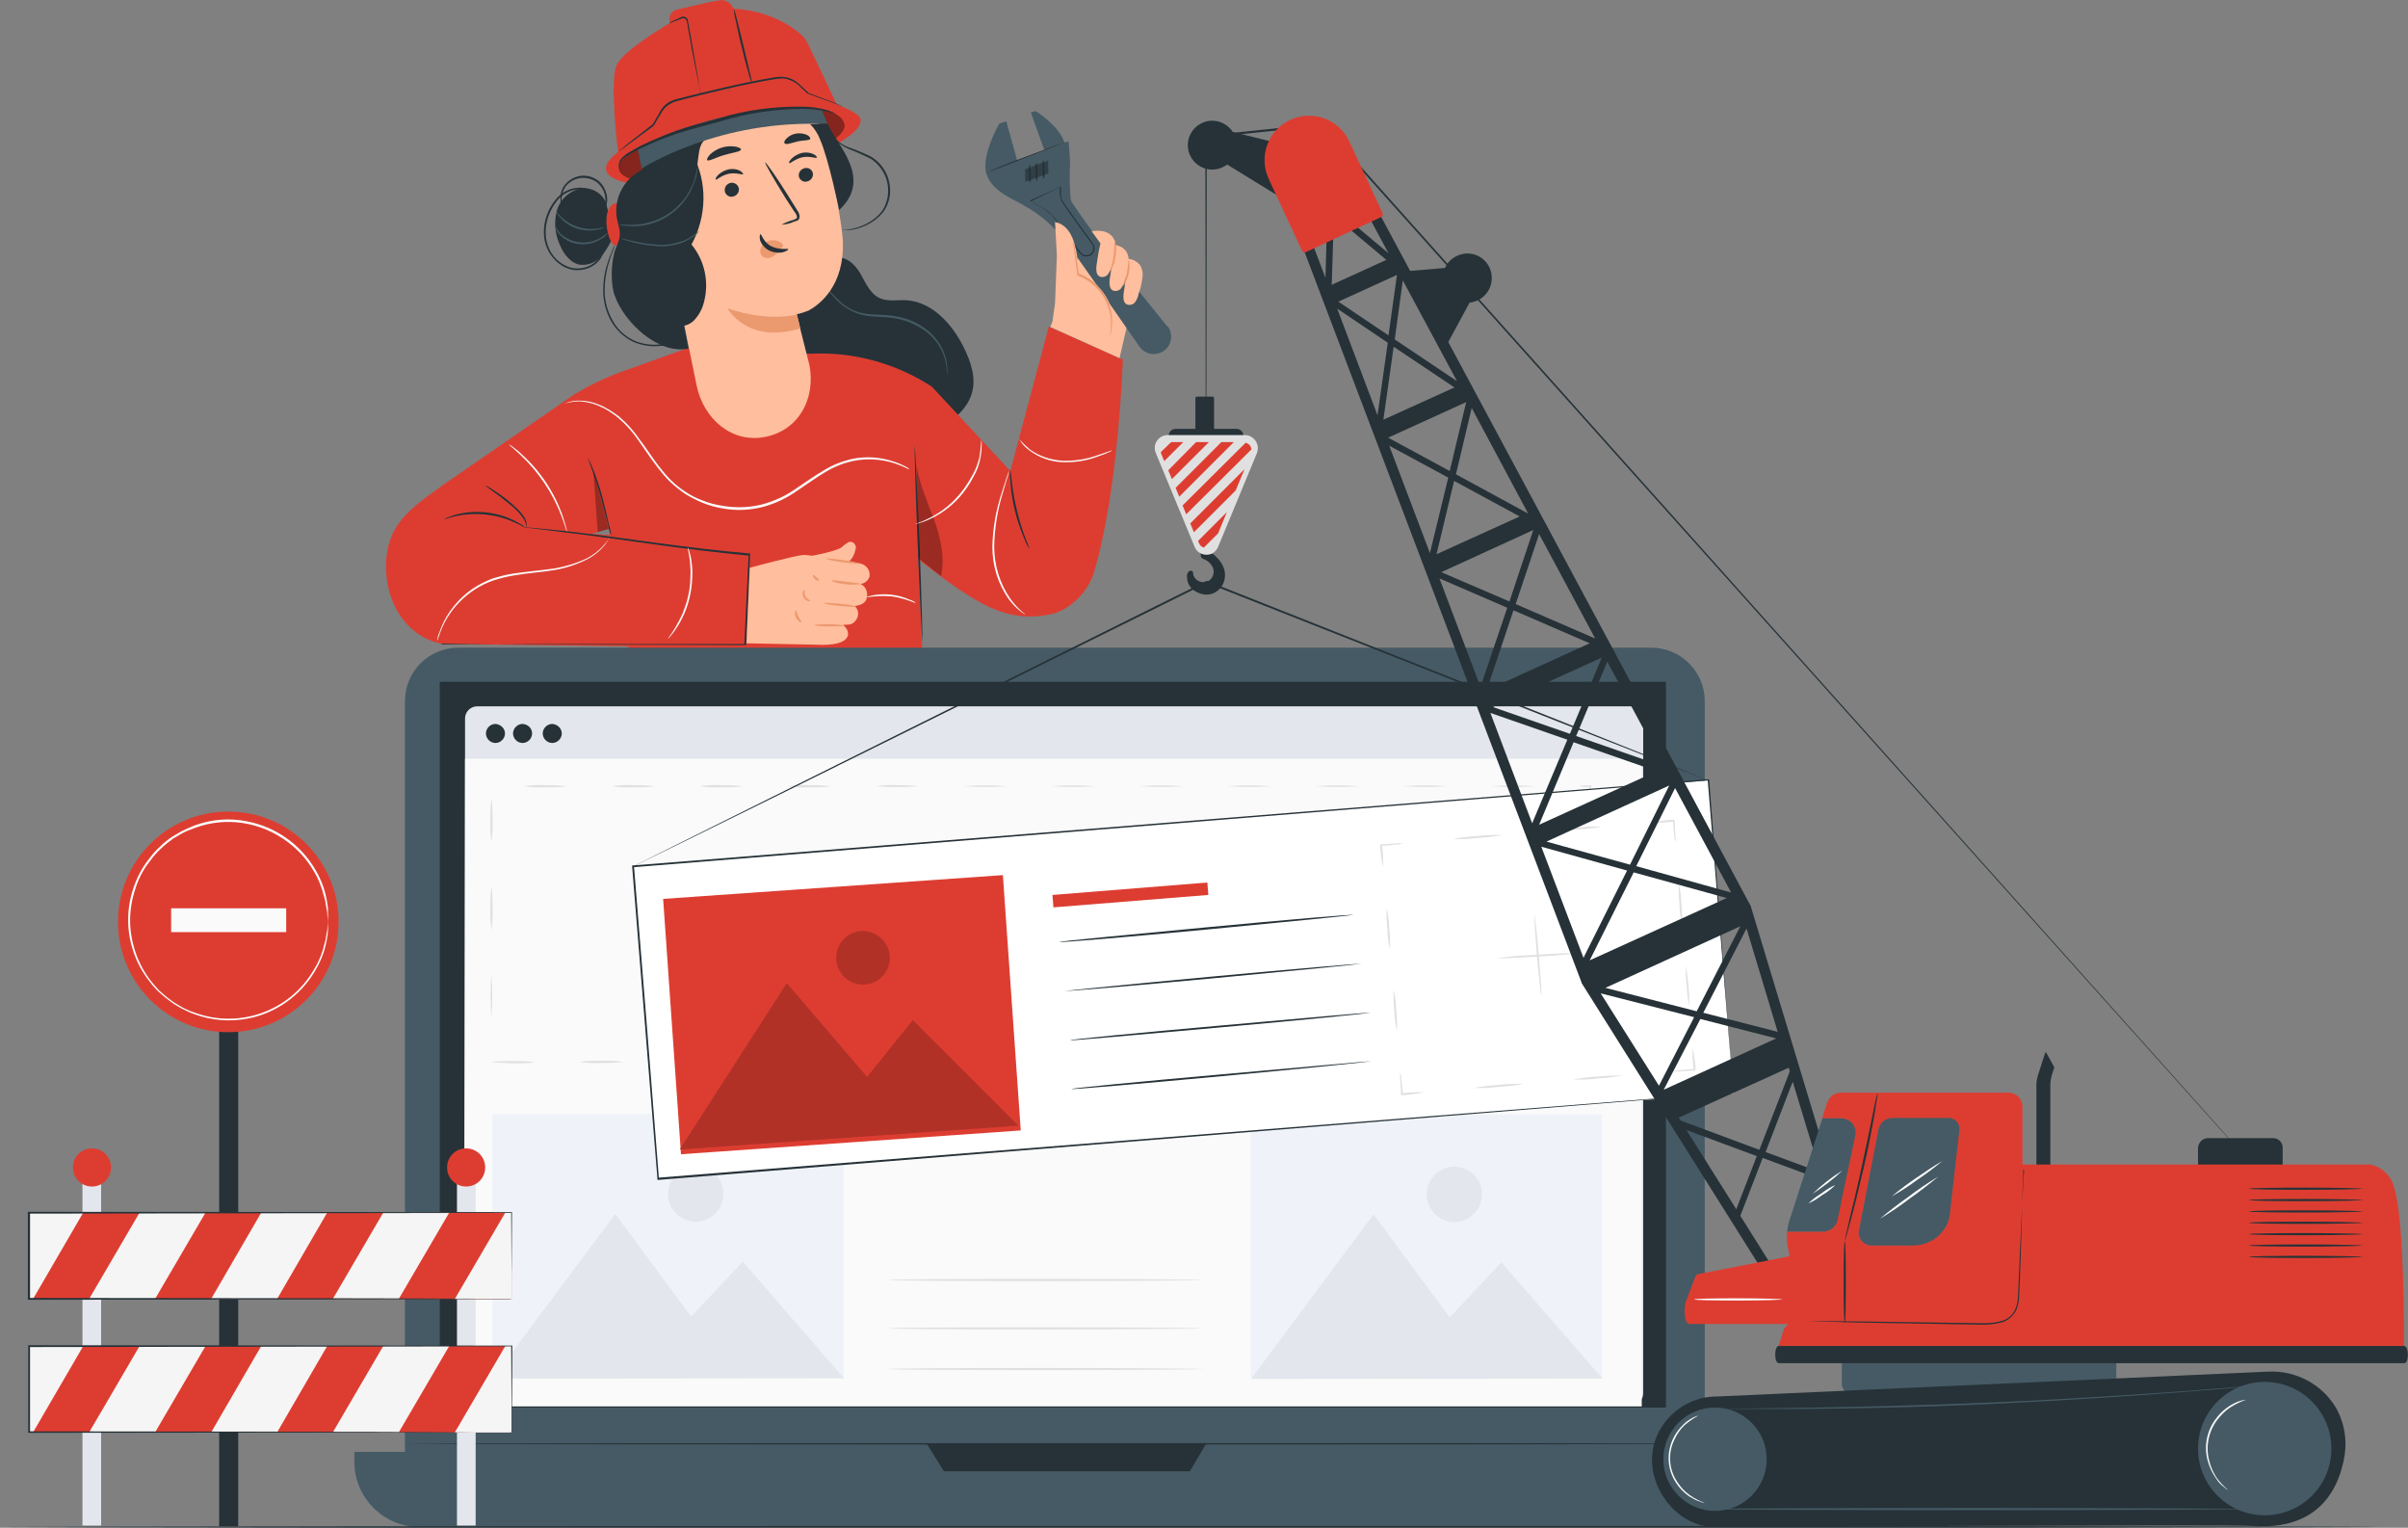 <?xml version="1.0" encoding="utf-8"?>
<!-- Generator: Adobe Illustrator 24.3.0, SVG Export Plug-In . SVG Version: 6.00 Build 0)  -->
<svg version="1.1" id="Layer_1" xmlns="http://www.w3.org/2000/svg" xmlns:xlink="http://www.w3.org/1999/xlink" x="0px" y="0px"
	 viewBox="0 0 657.1 416.8" style="enable-background:new 0 0 657.1 416.8;" xml:space="preserve">
<rect x="0" y="0" width="657.1" height="416.8" fill="#808080" stroke="none"/>
<style type="text/css">
	.st0{fill:#263238;}
	.st1{fill:#455A64;}
	.st2{fill:#DD3D31;}
	.st3{opacity:0.3;}
	.st4{opacity:0.3;enable-background:new    ;}
	.st5{fill:#FAFAFA;}
	.st6{fill:#FFBE9D;}
	.st7{fill:#EB996E;}
	.st8{opacity:0.4;}
	.st9{fill:#E3E6EC;}
	.st10{fill:#E0E0E0;}
	.st11{fill:#EFF3F9;}
	.st12{fill:#FFFFFF;}
	.st13{opacity:0.2;}
	.st14{clip-path:url(#SVGID_2_);}
	.st15{fill:#F5F5F5;}
</style>
<g id="freepik--Character--inject-92">
	<path class="st0" d="M227.5,70.6c2.8-1.2,5.7,1.3,7.2,3.9s2.7,5.7,5.5,6.9c2.1,0.9,4.6,0.4,6.9,0.5c7.1,0.3,12.7,6.4,15.9,12.9
		c2,4,3.5,8.6,2.1,12.8c-1.2,3.7-4.3,6.5-7.6,8.7c-6.6,4.4-14.4,6.6-22.3,6.3c-8-0.4-15.4-4-20.6-10.1c-3.9-4.7-5.9-10.7-6.8-16.7
		s-0.7-12.1-0.5-18.2"/>
	<path class="st1" d="M258.4,102.1c0,0,0-0.6-0.1-1.8c-0.2-1.6-0.6-3.2-1.3-4.6c-1-2.1-2.6-4-4.5-5.4c-2.4-1.7-5.1-2.9-8-3.4
		c-3-0.6-6.1-0.3-8.8-0.9c-2.4-0.5-4.6-1.7-6.5-3.3c-1.2-1.1-2.3-2.3-3.3-3.7c-0.3-0.5-0.6-0.8-0.7-1.1c-0.1-0.1-0.2-0.3-0.2-0.4
		c0.4,0.4,0.8,0.9,1.1,1.4c1,1.3,2.1,2.4,3.3,3.5c1.8,1.6,4,2.7,6.3,3.1c2.6,0.5,5.7,0.2,8.8,0.8c3,0.5,5.8,1.7,8.2,3.5
		c2,1.5,3.5,3.4,4.6,5.7c0.7,1.5,1.1,3.1,1.2,4.8c0,0.4,0,0.9,0,1.3C258.5,101.8,258.5,102,258.4,102.1z"/>
	<path class="st2" d="M286.2,89.1l-10.5,39.4l-21.4-23c-9.8-6.4-21.5-9.6-33.2-9l0,0l-33.3-1.6l-18.4,6.6c-4.4,1.6-8.7,3.7-12.7,6.1
		l-35.8,24.7c-7.6,5.5-13.8,9.6-15.2,18c-1.9,11,3.6,23.3,15.2,25.4l50.6,0.6l1.6,32l79.6-7.4l-2.1-48.3
		c16.2,12.5,23.9,17.4,36.1,15c4.1-0.8,9.9-5.1,11.8-11.4c6.8-22.6,7.9-58.1,7.9-58.1L286.2,89.1z M161.5,145.6l4.6-1.3l0.3,1.7
		L161.5,145.6z"/>
	<path class="st0" d="M120.3,175.8h0.4h1.2h4.8l17.8-0.1h58.9l-0.3,0.2c0-0.6,0.1-1.2,0.1-1.8c0.4-7.9,0.7-15.6,1.1-22.8l0.2,0.3
		c-17.9-1.7-33.3-4.2-44.2-5.6c-5.5-0.7-9.9-1.2-12.9-1.6l-3.4-0.4l-0.9-0.1l-0.3-0.1h0.3l0.9,0.1l3.4,0.3c3,0.3,7.4,0.7,12.9,1.4
		c11,1.3,26.3,3.8,44.2,5.4h0.2v0.2c-0.3,7.1-0.7,14.8-1,22.8c0,0.6-0.1,1.2-0.1,1.8v0.2h-0.2l-58.9-0.2l-17.9-0.1l-4.8-0.1h-1.2
		C120.6,175.8,120.4,175.8,120.3,175.8z"/>
	<path class="st0" d="M121.3,141.6c0.2-0.2,0.5-0.3,0.8-0.4c0.8-0.3,1.5-0.6,2.3-0.8c5.3-1.4,11-0.8,15.9,1.6
		c0.7,0.4,1.5,0.8,2.1,1.2c0.3,0.1,0.5,0.3,0.7,0.6c-0.1,0.1-1.1-0.6-3-1.4c-4.9-2.2-10.4-2.7-15.7-1.6
		C122.6,141.2,121.4,141.7,121.3,141.6z"/>
	<path class="st0" d="M132.3,132.4c0.8,0.3,1.5,0.7,2.2,1.2c1.7,1.1,3.3,2.2,4.8,3.5c1.7,1.5,3.3,3,4,4.4c0.3,0.6,0.4,1.2,0.4,1.8
		c0,0.2,0,0.5-0.1,0.7c0-0.8-0.2-1.6-0.6-2.3c-1.1-1.6-2.4-3-4-4.2c-1.8-1.5-3.4-2.7-4.7-3.6C133.6,133.4,133,132.9,132.3,132.4z"/>
	<path class="st0" d="M166.8,146.2c-0.4-1-0.7-2.1-0.9-3.1c-0.5-1.9-1.2-4.6-2-7.6s-1.7-5.6-2.4-7.5s-1.1-3-1.1-3.1
		c0.2,0.2,0.3,0.5,0.4,0.8c0.3,0.5,0.6,1.2,1,2.2c1,2.4,1.8,4.9,2.5,7.4c0.8,3,1.4,5.7,1.8,7.6C166.5,144,166.7,145.1,166.8,146.2z"
		/>
	<path class="st0" d="M251.7,175.1c-0.1,0-0.7-12-1.3-26.8s-0.9-26.9-0.8-26.9s0.7,12,1.3,26.8S251.8,175.1,251.7,175.1z"/>
	<g class="st3">
		<path d="M250.1,126.9c0.8,5.2,3,10,4.8,14.9s3,10.3,1.9,15.4l-6-4.8"/>
	</g>
	<path class="st0" d="M280.9,149.7c-0.2-0.2-0.3-0.5-0.5-0.8c-0.3-0.5-0.6-1.2-1-2.2c-2.1-4.9-3.3-10-3.7-15.3
		c-0.1-1-0.1-1.8-0.1-2.4c0-0.3,0-0.6,0.1-0.9c0.2,1.1,0.3,2.2,0.4,3.2c0.6,5.2,1.8,10.3,3.6,15.2
		C280.5,148.5,281,149.6,280.9,149.7z"/>
	<polygon class="st4" points="161.9,128.2 163.1,145.2 166.1,144.3 	"/>
	<path class="st5" d="M248.2,128.1c-0.1,0-0.2-0.1-0.3-0.1l-0.8-0.4c-1-0.5-1.9-0.8-3-1.2c-3.7-1.2-7.7-1.4-11.5-0.6
		c-2.6,0.6-5.1,1.6-7.4,3c-2.5,1.5-5,3.3-7.7,5.1c-2.8,2-6,3.5-9.3,4.4c-3.6,0.9-7.3,1.1-11,0.4c-1.9-0.3-3.7-0.8-5.4-1.5
		c-1.7-0.7-3.3-1.5-4.9-2.5c-1.5-1-2.8-2.1-4.1-3.3c-1.2-1.2-2.3-2.5-3.3-3.8c-2-2.6-3.7-5.2-5.4-7.6c-1.5-2.2-3.3-4.2-5.4-6
		c-1.7-1.4-3.6-2.6-5.6-3.4c-1.5-0.6-3.2-1-4.9-1.1c-1.4,0-2.8,0.2-4.2,0.6l0.3-0.1l0.8-0.3c0.4-0.1,0.8-0.2,1.3-0.3
		c0.6-0.1,1.2-0.1,1.9-0.1c1.7,0,3.4,0.4,4.9,1c2.1,0.8,4,2,5.8,3.4c2.1,1.8,3.9,3.8,5.4,6c1.8,2.3,3.4,4.9,5.4,7.5
		c1,1.3,2.1,2.6,3.3,3.8c1.2,1.2,2.6,2.3,4,3.2c1.5,1,3.1,1.8,4.8,2.4c1.7,0.7,3.5,1.1,5.3,1.4c3.6,0.6,7.3,0.5,10.8-0.4
		c3.3-0.9,6.4-2.3,9.2-4.3c2.7-1.8,5.2-3.6,7.8-5.1c2.3-1.4,4.9-2.4,7.5-3c3.9-0.8,7.9-0.5,11.6,0.8c1,0.3,2,0.8,2.9,1.2l0.7,0.4
		L248.2,128.1z"/>
	<path class="st5" d="M267.8,120c0.1,0.4,0.1,0.8,0.1,1.2c0,1.1-0.1,2.3-0.3,3.4c-0.3,1.7-0.8,3.3-1.6,4.8c-0.9,1.8-2,3.6-3.3,5.2
		c-2.3,2.9-5.3,5.3-8.7,6.9c-1,0.5-2.1,0.9-3.1,1.2c-0.4,0.1-0.8,0.2-1.2,0.3c0-0.1,1.7-0.5,4.2-1.8c3.3-1.7,6.1-4,8.4-6.9
		c1.3-1.6,2.3-3.3,3.3-5.1c0.8-1.5,1.3-3,1.7-4.6C267.5,123,267.7,121.5,267.8,120z"/>
	<path class="st5" d="M279.9,167.7c0,0-0.1-0.1-0.4-0.2c-0.3-0.2-0.7-0.5-1-0.7c-1.2-0.9-2.3-2.1-3.2-3.3c-3-4.2-4.5-9.2-4.5-14.3
		c0.1-5.1,1-10.1,2.6-14.9c0.6-1.9,1.1-3.3,1.4-4.4c0.2-0.5,0.4-1.1,0.6-1.6c-0.1,0.6-0.2,1.1-0.4,1.6c-0.3,1.1-0.8,2.6-1.3,4.4
		c-1.5,4.8-2.3,9.8-2.4,14.8c0,5,1.5,10,4.3,14.1C276.8,164.9,278.2,166.4,279.9,167.7z"/>
	<path class="st5" d="M303.5,122.9c-0.3,0.2-0.6,0.4-1,0.5c-0.6,0.3-1.6,0.7-2.8,1.1c-3.1,1.2-6.4,1.7-9.7,1.6
		c-3.3-0.1-6.6-1.3-9.2-3.3c-0.8-0.6-1.5-1.3-2.1-2.1c-0.2-0.3-0.4-0.6-0.6-0.9c0.9,1,1.9,1.9,2.9,2.8c2.6,1.9,5.8,2.9,9,3.1
		c3.2,0.1,6.5-0.4,9.5-1.5C302,123.4,303.4,122.8,303.5,122.9z"/>
	<path class="st5" d="M154.7,145c-0.1,0-0.5-1.6-1.4-4c-2.4-6.4-6.3-12.2-11.3-16.9c-1.9-1.8-3.2-2.8-3.2-2.9c0.4,0.2,0.7,0.4,1,0.6
		c0.8,0.6,1.7,1.3,2.4,2c5.2,4.6,9.1,10.5,11.4,17.1c0.3,1,0.6,2,0.9,3C154.6,144.2,154.7,144.6,154.7,145z"/>
	<path class="st5" d="M166.3,146.7c-0.1,0.2-0.1,0.4-0.3,0.5c-0.3,0.5-0.6,1-0.9,1.4c-1.3,1.6-3,3-4.9,4c-2.8,1.4-5.8,2.4-8.8,2.9
		c-3.4,0.6-7.3,0.8-11.2,1.5c-1.9,0.3-3.8,0.8-5.7,1.4c-1.7,0.6-3.3,1.4-4.9,2.4c-2.6,1.7-4.8,3.8-6.6,6.3c-1.2,1.7-2.2,3.5-2.9,5.5
		c-0.5,1.4-0.7,2.2-0.8,2.1c0-0.2,0-0.4,0.1-0.6c0.1-0.6,0.3-1.1,0.5-1.6c0.7-2,1.6-3.9,2.8-5.6c1.8-2.6,4-4.8,6.6-6.5
		c1.5-1,3.2-1.8,4.9-2.5c1.9-0.6,3.8-1.1,5.7-1.4c4-0.6,7.8-0.9,11.3-1.4c3-0.5,6-1.4,8.8-2.7c1.8-0.9,3.5-2.2,4.9-3.8
		C165.9,147.4,166.3,146.7,166.3,146.7z"/>
	<path class="st5" d="M187.7,149.4c0.2,0.3,0.3,0.7,0.4,1c0.3,0.9,0.5,1.8,0.6,2.8c0.2,1.4,0.3,2.8,0.2,4.2
		c-0.1,3.5-0.8,6.9-2.2,10.1c-0.6,1.3-1.2,2.5-2,3.7c-0.5,0.8-1.1,1.6-1.7,2.3c-0.4,0.5-0.7,0.8-0.7,0.7s0.9-1.2,2.1-3.2
		c0.7-1.2,1.3-2.4,1.9-3.7c0.6-1.6,1.2-3.2,1.5-4.8c0.4-1.7,0.6-3.4,0.6-5.1c0.1-1.4,0-2.8-0.1-4.1
		C188,150.9,187.6,149.5,187.7,149.4z"/>
	<path class="st5" d="M250,164.6c-2.2-0.9-4.4-1.6-6.7-1.9c-2.3-0.2-4.7-0.1-7,0.3c0.6-0.3,1.3-0.5,2-0.6c3.3-0.6,6.8-0.2,9.9,1.2
		C248.9,163.8,249.5,164.1,250,164.6z"/>
	<polygon class="st6" points="296.7,64.2 286.6,89.2 305.5,97.7 310.4,76.5 	"/>
	<path class="st1" d="M318.4,88.9l-17-21.1l0,0c-3.4-4.7-8.9-12.4-9.1-13c-0.4-1-0.5-7.8-0.3-9.6c0-2.2-0.2-4.4-0.4-6.6l-14,5.3
		l-3-10.8l-1.9,0.6c0,0-5.1,8.8-3.5,13.8s8.2,7.2,9.8,8.3s7.9,3.7,14.9,14.3l1.1,1.6l0,0l2.9,4.1l0,0l13,18.7
		c1.5,2.2,4.4,2.7,6.6,1.3c2.2-1.5,2.7-4.4,1.3-6.6C318.6,89.1,318.5,89,318.4,88.9L318.4,88.9z"/>
	<path class="st1" d="M285,41l-3.7-10.3l1.3-0.4c0,0,6.5,4,7.9,8.7L285,41z"/>
	<path class="st0" d="M281.1,54.7l0.2-0.1l0.4-0.2l1.6-0.7l6-2.7l-0.1-0.1c0,0.6,0,1.2,0,1.8c0,0.7,0.2,1.4,0.4,2
		c0.7,1.2,1.5,2.3,2.4,3.6c1.7,2.4,3.6,5.1,5.7,7.9c0.3,0.3,0.5,0.7,0.6,1.2c0.2,1.1-0.6,2.1-1.6,2.2c-0.2,0-0.5,0-0.7,0
		c-0.4-0.1-0.7-0.3-1-0.6c-0.2-0.3-0.5-0.7-0.8-1l-1.5-2l-5.1-6.8c-0.4-0.5-0.8-0.9-1.2-1.2c-0.4-0.3-0.9-0.6-1.3-0.9
		c-0.8-0.5-1.5-0.9-2.1-1.3s-1.1-0.6-1.4-0.8l-0.4-0.2L281.1,54.7c0.1,0.1,0.1,0.1,0.2,0.2l0.4,0.2l1.3,0.8c0.6,0.3,1.3,0.8,2.1,1.3
		c0.4,0.3,0.8,0.6,1.2,0.9c0.5,0.3,0.9,0.7,1.2,1.2l5,6.9l1.5,2c0.2,0.3,0.5,0.7,0.8,1c0.3,0.3,0.7,0.6,1.2,0.7
		c1.2,0.3,2.4-0.5,2.6-1.7c0.1-0.3,0.1-0.5,0-0.8c-0.1-0.5-0.3-0.9-0.6-1.3c-2-2.8-4-5.4-5.7-7.9c-0.9-1.2-1.7-2.4-2.4-3.5
		c-0.3-0.6-0.4-1.2-0.4-1.8c0-0.6,0-1.2,0-1.8v-0.2l-0.1,0.1l-6,2.9l-1.6,0.8l-0.4,0.2L281.1,54.7z"/>
	<g class="st3">
		<polygon points="279.8,49.6 286.1,47.3 286,43.8 279.7,46.2 		"/>
	</g>
	<path class="st0" d="M284.7,43.6c-0.3,0.8-0.3,1.7-0.2,2.6c-0.1,0.9,0,1.8,0.3,2.6c0.3-0.8,0.4-1.7,0.2-2.6
		C285.1,45.3,285,44.4,284.7,43.6z"/>
	<path class="st0" d="M282.8,44.3c-0.3,0.8-0.3,1.7-0.2,2.6c-0.1,0.9,0,1.8,0.3,2.6c0.3-0.8,0.3-1.7,0.2-2.6
		C283.2,46,283.1,45.1,282.8,44.3z"/>
	<path class="st0" d="M281,44.7c-0.3,0.8-0.3,1.7-0.2,2.6c-0.1,0.9,0,1.8,0.3,2.6c0.3-0.8,0.3-1.7,0.2-2.6
		C281.3,46.4,281.2,45.6,281,44.7z"/>
	<path class="st6" d="M287.2,87.6l0.7-4.9l0.5-13l-0.5-9.1c0,0,3,0.2,4.7,4.2s1.7,9.9,1.7,9.9s12.7,5,8.2,17"/>
	<path class="st6" d="M304.4,67.8c0.1-1-0.1-2-0.6-2.9c-0.7-1-1.7-1.6-2.8-1.8c-1-0.2-2.1-0.2-3.1,0l2.4,3.3c-0.5,2-0.8,4-1.1,6.1
		c-0.1,1.1-0.1,2.4,0.8,2.9c0.8,0.4,1.8,0.1,2.3-0.5c0.5-0.7,0.9-1.5,1.1-2.3C304,71,304.3,69.4,304.4,67.8z"/>
	<path class="st6" d="M308,71.6c0.1-1-0.1-2-0.6-2.9c-0.7-1-1.7-1.6-2.8-1.8c-1-0.2-2.1-0.2-3.1,0l2.4,3.3c-0.5,2-0.8,4-1.1,6.1
		c-0.1,1-0.1,2.4,0.8,2.9c0.8,0.4,1.8,0.1,2.3-0.5c0.5-0.7,0.9-1.5,1.1-2.3C307.6,74.8,307.9,73.3,308,71.6z"/>
	<path class="st6" d="M311.8,75.4c0.1-1-0.1-2-0.6-2.9c-0.7-1-1.7-1.6-2.8-1.8c-1-0.2-2.1-0.2-3.1,0l2.4,3.3c-0.5,2-0.8,4-1.1,6.1
		c-0.1,1.1-0.1,2.4,0.8,2.9c0.8,0.4,1.8,0.1,2.3-0.5c0.5-0.7,0.9-1.5,1-2.4C311.3,78.6,311.6,77,311.8,75.4z"/>
	<path class="st7" d="M304.2,65.4c0.4,1.4,0.5,3,0.2,4.4c-0.1,1.5-0.6,2.9-1.4,4.2c-0.1-0.1,0.6-1.9,0.9-4.3S304,65.5,304.2,65.4z"
		/>
	<path class="st7" d="M308,70.7c0.6,2.6,0,5.3-1.6,7.5c-0.1-0.1,0.7-1.6,1.1-3.7S307.9,70.7,308,70.7z"/>
	<path class="st7" d="M292.8,65.4c0.3,0.9,0.4,1.7,0.5,2.6c0.3,1.7,0.7,4,1.1,6.8l-0.2-0.2c3.8,1.3,6.8,4.2,8.3,8
		c0.6,1.5,0.9,3.1,1,4.8c0,1.1-0.1,2.2-0.3,3.3c-0.1,0.4-0.2,0.8-0.3,1.2c0.2-1.5,0.3-2.9,0.3-4.4c-0.1-1.6-0.5-3.2-1.1-4.6
		c-0.7-1.8-1.8-3.4-3.3-4.8c-1.4-1.3-3-2.3-4.7-2.9H294V75c-0.4-2.8-0.7-5.1-0.9-6.8C292.9,67.3,292.8,66.4,292.8,65.4z"/>
	<path class="st0" d="M291.5,38.6l-0.2,0.1l-0.6,0.2l-2.4,0.9l-7.8,3l-7.8,3l-2.4,0.9l-0.6,0.2c-0.1,0.1-0.2,0.1-0.2,0.1l0.2-0.1
		l0.6-0.3l2.3-1c2-0.8,4.7-1.9,7.7-3s5.8-2.2,7.8-2.9c1-0.3,1.8-0.6,2.4-0.8l0.6-0.2C291.3,38.6,291.4,38.6,291.5,38.6z"/>
	<path class="st6" d="M204.6,154.9c0,0,12.5-3.4,14.6-3.5c1.6-0.1,11.1,1.6,15.4,2.3c1.7,0.3,2.9,1.8,2.7,3.5c0,0.1,0,0.2-0.1,0.3
		c-0.4,1-1.3,1.7-2.4,1.8c1.3,0.6,2,2,1.8,3.5c-0.3,2.5-3.4,2.5-3.4,2.5s0.1,0.2,0.4,0.4c1,1.4,0.6,3.2-0.7,4.2
		c-0.4,0.3-0.9,0.5-1.5,0.5l-1.4,0.1c0.9,0.6,1.5,1.6,1.4,2.7c-0.5,3.2-7.9,2.7-7.9,2.7l-19.8-0.4L204.6,154.9z"/>
	<path class="st6" d="M233.5,149.7c-0.2,1-0.8,3.3-2.8,4l-10-1.9c0,0,7.9-1.4,9.1-2.6c0.5-0.5,1.1-0.9,1.6-1.2
		c0.7-0.4,1.6-0.1,1.9,0.6C233.6,149,233.6,149.3,233.5,149.7z"/>
	<path class="st7" d="M225.5,152.4c0,0.2,2,0.7,4.5,1s4.6,0.6,4.6,0.4s-2-0.7-4.5-1S225.5,152.2,225.5,152.4z"/>
	<path class="st7" d="M226.9,158.4c0,0.2,1.7,0.8,3.9,1s4,0.1,4-0.1s-1.8-0.3-3.9-0.6S226.9,158.2,226.9,158.4z"/>
	<path class="st7" d="M221.9,156.9c-0.2,0.1,0,0.6,0.5,1.1s1.1,0.5,1.1,0.3s-0.3-0.5-0.7-0.8S222.1,156.8,221.9,156.9z"/>
	<path class="st7" d="M224.8,164.5c0,0.2,1.9,0.6,4.3,0.8s4.4,0.4,4.4,0.2s-1.9-0.6-4.3-0.8S224.8,164.4,224.8,164.5z"/>
	<path class="st7" d="M219.5,161c-0.1,0-0.3,0.1-0.4,0.5c-0.1,0.5-0.1,1.1,0.2,1.5c0.3,0.5,0.7,0.8,1.2,1c0.4,0.1,0.6,0,0.6-0.1
		s-0.8-0.4-1.3-1.2S219.7,161.1,219.5,161z"/>
	<path class="st7" d="M222.3,170.5c0,0.2,1.8,0.4,3.9,0.4s3.9,0,3.9-0.2s-1.8-0.4-3.9-0.4S222.4,170.4,222.3,170.5z"/>
	<path class="st7" d="M217.2,166.5c-0.1,0-0.2,0.2-0.3,0.6c0,0.5,0.1,1,0.3,1.4c0.6,1,1.4,1.4,1.5,1.3s-0.4-0.8-0.9-1.7
		S217.4,166.6,217.2,166.5z"/>
	<path class="st0" d="M165.6,56.4c-0.4-3.2-3.9-5.5-7.1-5c-3.2,0.7-5.8,3.1-6.6,6.3c-0.8,3.2-0.4,6.5,1,9.4c1,2.3,2.8,4.6,5.2,5.1
		c2.4,0.3,4.7-0.6,6.2-2.5c1.4-1.8,2.6-3.9,3.3-6.1L165.6,56.4z"/>
	<path class="st2" d="M169.7,55.7c-1.1-0.6-2.5-0.3-3.2,0.7c-0.7,1-1,2.2-1,3.4c-0.1,2,0.3,4,1.1,5.8c0.2,0.6,0.6,1.1,1.1,1.3
		c0.6,0.1,1.2-0.1,1.5-0.6c0.3-0.5,0.6-1,0.7-1.6c0.8-3.3,0.6-6.8-0.5-10.1"/>
	<path class="st2" d="M226.4,40.3c5.6-2.8,8.9-5.6,8.4-7.9s-11.8-5.9-14.4-6.9c-6.2-2.3-12.2,3.2-22,5.2
		c-19.2,3.8-33.9,10.9-33,15.7c0.5,2.3,4.5,3.7,10.7,4.1"/>
	<g class="st8">
		<path d="M223,40.8c5-2.4,8-5,7.4-7c-1.5-5.7-15.3-5-32.3-1.5s-30.1,9.6-29.2,13.9c0.4,2.1,4,3.3,9.5,3.6"/>
	</g>
	<path class="st6" d="M178.4,47.9c-2.3-13,6.4-25.5,19.4-27.8c0.2,0,0.4-0.1,0.6-0.1c12.7-1.9,24.5,7,27.1,19.5
		c2.3,11,4.3,22.2,4.5,26.2c0.5,12.3-6.4,17.4-9.3,19c-1,0.4-2.1,0.8-3.2,1l0,0c0,0-0.1,0.1-0.1,0.1c0,0,0,0,0,0l3.5,13.9
		c1.7,9.2-3,17.7-12.1,19.5s-16.8-4.9-18.7-14L178.4,47.9z"/>
	<path class="st0" d="M221.8,47.2c0.2,1-0.4,2-1.5,2.3c-1,0.3-2-0.3-2.3-1.3c0,0,0,0,0,0c-0.2-1,0.4-2,1.5-2.3
		C220.5,45.6,221.6,46.2,221.8,47.2C221.8,47.2,221.8,47.2,221.8,47.2z"/>
	<path class="st0" d="M222.9,43c-0.2,0.3-1.9-0.5-3.9-0.1s-3.4,1.8-3.6,1.6s0-0.6,0.6-1.2c0.8-0.8,1.8-1.3,2.9-1.6
		c1.1-0.2,2.2-0.1,3.2,0.4C222.8,42.5,223,42.9,222.9,43z"/>
	<path class="st0" d="M201.6,51.3c0.2,1-0.4,2-1.5,2.3c-1,0.3-2-0.3-2.3-1.3c0,0,0,0,0-0.1c-0.2-1,0.4-2,1.5-2.3
		C200.2,49.7,201.3,50.2,201.6,51.3C201.6,51.2,201.6,51.3,201.6,51.3z"/>
	<path class="st0" d="M202.8,47.5c-0.2,0.3-1.9-0.5-3.9-0.1s-3.4,1.8-3.6,1.6c-0.1-0.1,0-0.6,0.6-1.2c0.8-0.8,1.8-1.3,2.9-1.6
		c1.1-0.2,2.2-0.1,3.2,0.4C202.5,47,202.9,47.4,202.8,47.5z"/>
	<path class="st0" d="M213.3,61.3c1-0.6,2.1-1,3.2-1.3c0.5-0.2,1-0.4,1-0.7c-0.1-0.6-0.3-1.1-0.7-1.5l-2.4-3.7
		c-3.3-5.3-5.8-9.7-5.6-9.8s3.1,4,6.4,9.3l2.3,3.7c0.5,0.6,0.7,1.3,0.7,2c-0.1,0.4-0.3,0.8-0.7,0.9c-0.3,0.1-0.6,0.2-0.9,0.3
		C215.6,61,214.5,61.2,213.3,61.3z"/>
	<path class="st7" d="M217.5,85.8c0,0-7.8,2.2-19-1.7c0,0,5.3,9.9,19.9,5.5L217.5,85.8z"/>
	<path class="st7" d="M213.4,66.4c-1-0.8-2.4-1.1-3.6-0.7c-0.9,0.3-1.7,0.9-2.1,1.7c-0.4,0.8-0.3,1.8,0.3,2.5
		c0.8,0.6,1.9,0.7,2.8,0.1c0.9-0.5,1.7-1.2,2.3-2.1c0.2-0.2,0.4-0.5,0.5-0.7c0.1-0.3,0-0.6-0.2-0.8"/>
	<path class="st0" d="M207.5,63.9c0.3-0.1,0.8,2.2,3,3.3s4.6,0.5,4.6,0.8c0.1,0.1-0.4,0.5-1.4,0.8c-1.3,0.3-2.7,0.1-3.9-0.5
		c-1.1-0.6-2-1.6-2.4-2.8C207.2,64.5,207.4,63.9,207.5,63.9z"/>
	<path class="st0" d="M202.2,40.8c-0.1,0.6-2.2,0.8-4.6,1.5s-4.2,1.8-4.6,1.4c-0.2-0.2,0.1-0.8,0.7-1.5c1.9-1.8,4.4-2.6,7-2.2
		C201.8,40.2,202.3,40.6,202.2,40.8z"/>
	<path class="st0" d="M221.1,37.9c-0.3,0.5-1.8,0.3-3.5,0.7s-3.1,1-3.5,0.5c-0.2-0.2-0.1-0.7,0.5-1.3c1.5-1.5,3.7-1.8,5.6-1
		C220.9,37.2,221.2,37.6,221.1,37.9z"/>
	<path class="st0" d="M207.4,28.2c-1.6,3.7-4.7,6.5-8.6,7.6c-2.5,0.7-5.4,0.8-7,2.9c-1.1,1.5-1.1,3.5-1.4,5.4
		c-0.4,2.8,0.3,6.1-1.9,8c-1.7,1.5-3.3,1.4-4.3,3.4s-0.8,4.8-0.4,7.1s1,6-0.9,7.5c-1.8-8.4-6.3-17.5-8.1-25.9
		c-0.3-1.2-0.5-2.5-0.3-3.8c0.5-2.9,3.2-4.7,5.8-6c7.4-3.7,15.4-5.6,23.4-7.4"/>
	<path class="st2" d="M229.5,31c0,0-9.1-19.4-9.7-20.3s-8.2-8.7-22.6-8.4l-11.5,2.3c0,0-15.3,8.5-17.4,13.1s0.4,24.1,0.4,24.1
		l30.8-13.5l23,0.9L229.5,31z"/>
	<path class="st2" d="M193,0.7l3.2-0.6c1.3-0.3,2.6,0.3,3.4,1.3c0.6,0.9,1.1,2,1.4,3.1c0.9,3.5,6.7,27.9,6.7,27.9L193,34.6
		l-5.6-30.3l-4.6,2.1l-0.1-0.9c-0.1-0.5,0-1.1,0.3-1.6l0,0c0.4-0.7,1-1.1,1.8-1.3L193,0.7z"/>
	<path class="st1" d="M225.9,33.9l-2.9-6.8L199,24.6L173.5,38l1.6,8C175.1,46,196.1,32.3,225.9,33.9z"/>
	<path class="st2" d="M220.3,25.4l1.1,0.7l8.7,4.2c0,0-15.8-2-31.3,1.3s-32.2,12.1-32.2,12.1l9-8.2l0,0c2.6-4.1,6.7-7.1,11.5-8.1
		l19.4-4.3C211.3,21.9,216.3,22.8,220.3,25.4z"/>
	<path class="st0" d="M228,31c0,0-0.2-0.1-0.6-0.3c-0.6-0.3-1.2-0.5-1.8-0.7c-2.2-0.6-4.5-0.9-6.8-0.9c-7.6-0.1-15.2,0.9-22.4,3.1
		c-4.3,1.2-8.4,2.2-12,3.5c-3.2,1.2-6.3,2.5-9.4,4c-1.3,0.7-2.4,1.3-3.4,1.9c-0.9,0.5-1.7,1.2-2.3,2c-0.4,0.6-0.5,1.2-0.4,1.9
		c0.1,0.4,0.3,0.6,0.3,0.6c-0.2-0.8-0.1-1.6,0.4-2.3c0.6-0.7,1.4-1.3,2.2-1.7c1-0.6,2.1-1.2,3.4-1.8c2.6-1.2,5.8-2.6,9.4-3.8
		s7.7-2.2,12-3.4c7.2-2.2,14.7-3.3,22.2-3.4c2.3,0,4.5,0.2,6.8,0.7C227.2,30.7,228,31.1,228,31z"/>
	<path class="st0" d="M225.8,33.7c2.8,6.2,12.4,15,3.2,23.6c0,0-2.9-14-5.2-19.2c-0.6-1.6-1.5-3-2.7-4.2"/>
	<path class="st0" d="M178.3,45.3c-6.6,1.3-11,7.5-10,14.1c0.3,1.7,1,3.3,0.8,5s-1.1,3.1-1.5,4.7c-0.8,3.1-1,8.3,0.1,11.4
		c2.5,7.3,11.8,16.3,20.2,14.6"/>
	<path class="st0" d="M184.5,88.9c1.8,0.3,3.6-0.2,4.9-1.5c1.2-1.3,2.1-2.8,2.6-4.6c1.6-5.6,0.4-11.6-3.3-16.1
		c4.2-7.7,4.4-16.9,0.3-24.7l-11.8,3.5L184.5,88.9z"/>
	<path class="st1" d="M165.8,63.6c-0.5,0.7-1.1,1.3-1.9,1.7c-1.8,1.1-3.8,1.5-5.9,1.3c-2.1-0.2-4-1.2-5.4-2.7
		c-0.6-0.6-1-1.4-1.1-2.2c0.4,0.7,0.9,1.4,1.4,2c1.4,1.3,3.3,2.2,5.2,2.4c2,0.2,3.9-0.2,5.6-1.1C165,64.2,165.7,63.5,165.8,63.6z"/>
	<path class="st1" d="M164.9,62c-0.6,0.4-1.3,0.6-2.1,0.7c-3.6,0.7-7.3-0.5-9.8-3.2c-0.5-0.5-1-1.1-1.2-1.8c0.1,0,0.5,0.7,1.5,1.6
		c2.5,2.4,6,3.5,9.5,3.1C164.1,62.2,164.8,61.9,164.9,62z"/>
	<path class="st1" d="M190.4,45.3c0,0.4,0,0.8-0.1,1.2c-0.1,1.1-0.4,2.1-0.8,3.2c-2.4,7-8.8,11.8-16.2,12c-1.1,0-2.2,0-3.2-0.2
		c-0.4,0-0.8-0.1-1.1-0.3c1.4,0.1,2.9,0.2,4.4,0.1c7.2-0.4,13.4-5,15.9-11.7C189.7,48.2,190.1,46.8,190.4,45.3z"/>
	<path class="st1" d="M190.8,63c0,0-0.2,0.3-0.6,0.7c-0.6,0.6-1.3,1.1-2,1.5c-2.4,1.4-5.1,2-7.9,2c-2.7-0.1-5.4-0.5-8-1.2
		c-1-0.3-1.8-0.5-2.4-0.7c-0.3-0.1-0.6-0.2-0.8-0.3c1.1,0.2,2.2,0.4,3.3,0.7c2.6,0.6,5.3,1,7.9,1.1c2.7,0,5.3-0.6,7.7-1.8
		C189,64.3,189.9,63.7,190.8,63z"/>
	<path class="st0" d="M230,29c-0.2,0-0.5-0.1-0.7-0.2l-1.9-0.7l-7.1-2.6l0,0l0,0l-1.8-1.7c-0.6-0.6-1.3-1.2-2.1-1.6
		c-0.8-0.4-1.7-0.7-2.6-0.8c-1,0-2,0.1-3,0.3c-4.1,0.7-8.6,1.6-13.2,2.7c-4.3,1-8.5,2-12.2,3c-0.9,0.2-1.8,0.5-2.6,1
		c-0.7,0.4-1.4,1-1.9,1.7c-0.9,1.4-1.8,2.9-2.5,4.2l0,0l0,0l-6.9,5.1l-1.9,1.4c-0.2,0.2-0.4,0.3-0.7,0.4c0.2-0.2,0.4-0.4,0.6-0.5
		l1.8-1.5l6.7-5.2v0.1c0.8-1.3,1.6-2.8,2.5-4.3c0.5-0.8,1.2-1.4,2-1.9c0.8-0.5,1.8-0.8,2.7-1c3.8-1,7.9-2,12.3-3
		c4.7-1.1,9.1-2,13.3-2.7c1-0.2,2-0.3,3.1-0.2c1,0.1,1.9,0.4,2.8,0.9c0.8,0.5,1.5,1.1,2.1,1.7l1.8,1.7h-0.1l7.1,2.7l1.9,0.8
		C229.6,28.9,229.8,28.9,230,29z"/>
	<path class="st0" d="M191.4,25.7c-0.1-0.3-0.2-0.7-0.3-1c-0.1-0.7-0.4-1.6-0.6-2.7c-0.5-2.3-1.1-5.5-1.8-9c-0.3-1.8-0.6-3.5-0.9-5
		c-0.1-0.8-0.2-1.5-0.4-2.2c-0.1-0.5-0.5-0.9-1.1-0.8c0,0-0.1,0-0.1,0l-2.6,1c-0.3,0.2-0.7,0.3-1,0.3c0.3-0.2,0.6-0.4,0.9-0.5
		c0.6-0.3,1.4-0.7,2.5-1.2c0.7-0.2,1.4,0.1,1.7,0.8c0,0.1,0,0.1,0,0.2c0.1,0.7,0.3,1.4,0.4,2.2c0.3,1.5,0.6,3.2,0.9,5
		c0.6,3.5,1.2,6.8,1.6,9.1c0.2,1.2,0.3,2.1,0.4,2.8C191.3,25,191.4,25.3,191.4,25.7z"/>
	<path class="st0" d="M205.2,22.6c-0.5-0.9-0.8-1.9-1-2.9c-0.6-1.8-1.2-4.4-1.9-7.2s-1.2-5.4-1.6-7.2c-0.3-1-0.4-2-0.5-3
		c0.4,1,0.7,2,0.9,3c0.5,1.8,1.1,4.4,1.8,7.2s1.2,5.2,1.7,7.2C204.8,20.6,205.1,21.6,205.2,22.6z"/>
	<path class="st0" d="M229.8,62.8c2.1-0.1,4.1-0.6,5.9-1.4c2-0.9,3.8-2.2,5.1-4c1.5-2.3,1.9-5.1,1.3-7.7c-0.6-2.6-2.2-4.9-4.5-6.4
		c-2-1-4-1.9-6.1-2.7c-1.4-0.6-2.7-1.5-3.7-2.7c-0.3-0.3-0.5-0.6-0.7-1c-0.1-0.2-0.2-0.4-0.2-0.4c0.3,0.5,0.6,0.9,1,1.3
		c1.1,1.1,2.3,1.9,3.7,2.4c2.1,0.7,4.2,1.6,6.2,2.6c2.4,1.5,4.2,3.9,4.8,6.7c0.7,2.8,0.2,5.7-1.4,8.1c-1.4,1.8-3.2,3.2-5.4,4.1
		c-1.4,0.6-2.9,1-4.4,1.1c-0.4,0-0.8,0-1.2,0C230.1,62.9,229.9,62.8,229.8,62.8z"/>
	<path class="st0" d="M154.9,58.8c0,0-0.1,0-0.2-0.2c-0.2-0.2-0.4-0.4-0.6-0.6c-0.6-0.8-1-1.8-1.1-2.8c-0.2-1.5,0-3,0.8-4.3
		c2-3,6-3.9,9-1.9c0.2,0.1,0.5,0.3,0.7,0.5c1.1,1,1.8,2.4,2.1,3.9c0.2,1,0.1,2-0.3,3c-0.1,0.3-0.2,0.5-0.4,0.7
		c-0.1,0.2-0.1,0.2-0.2,0.2s0.1-0.4,0.3-1c0.2-0.9,0.3-1.9,0.1-2.8c-0.2-1.4-1-2.7-2-3.6c-2.6-2.1-6.5-1.8-8.7,0.9
		c-0.1,0.2-0.2,0.3-0.3,0.5c-0.7,1.2-1,2.6-0.8,4c0.1,1,0.4,1.9,0.9,2.7C154.7,58.5,155,58.7,154.9,58.8z"/>
	<path class="st0" d="M186,93.3c-0.1,0.1-0.3,0.1-0.4,0.1c-0.3,0.1-0.7,0.2-1.2,0.3c-1.5,0.4-3.1,0.6-4.6,0.7
		c-2.3,0.2-4.7-0.2-6.9-1.1c-2.6-1.2-4.8-3.3-6.2-5.8c-1.4-2.5-2.1-5.4-2.1-8.2c0-2.3,0.3-4.7,1-6.9c0.4-1.5,1-3,1.6-4.4
		c0.2-0.5,0.4-0.9,0.6-1.1c0.1-0.1,0.1-0.3,0.2-0.4c-0.2,0.5-0.4,1.1-0.6,1.6c-0.6,1.4-1.1,2.9-1.5,4.4c-0.6,2.2-0.9,4.5-0.9,6.8
		c0,2.8,0.7,5.5,2.1,8c1.3,2.5,3.4,4.4,5.9,5.6c2.1,0.9,4.4,1.3,6.7,1.1c1.5-0.1,3.1-0.2,4.6-0.5C184.9,93.5,185.5,93.4,186,93.3z"
		/>
	<path class="st0" d="M164.7,68.6c0,0.2-0.1,0.3-0.1,0.5c-0.2,0.4-0.4,0.9-0.6,1.3c-1,1.5-2.5,2.5-4.2,3c-1.2,0.3-2.4,0.4-3.6,0.2
		c-1.4-0.3-2.7-0.9-3.8-1.8c-1.2-1-2.2-2.2-2.9-3.6c-0.7-1.5-1.1-3.1-1.1-4.8c0-3.2,1.1-6.3,3.1-8.8c1.6-2.1,4.1-3.4,6.7-3.4
		c1.8,0,3.5,0.7,4.8,1.9c0.5,0.4,0.8,1,1.1,1.6c-0.4-0.5-0.8-1-1.2-1.4c-1.3-1.1-2.9-1.7-4.6-1.7c-2.5,0.1-4.9,1.3-6.4,3.3
		c-1.9,2.4-3,5.4-3,8.5c0,1.6,0.3,3.1,1,4.6c0.6,1.3,1.6,2.5,2.7,3.4c1,0.8,2.2,1.4,3.5,1.7c1.1,0.2,2.3,0.2,3.4-0.1
		c1.6-0.4,3.1-1.4,4.1-2.7C164.1,69.8,164.4,69.2,164.7,68.6z"/>
	<path class="st1" d="M125.1,176.7h325.5c8,0,14.6,6.5,14.6,14.6v205.4c0,8-6.5,14.6-14.6,14.6H125.1c-8,0-14.6-6.5-14.6-14.6V191.3
		C110.5,183.2,117,176.7,125.1,176.7z"/>
	<path class="st1" d="M96.7,396.1h384.2l0,0v2.7c0,9.8-8,17.8-17.8,17.8H114.5c-9.8,0-17.8-8-17.8-17.8L96.7,396.1L96.7,396.1z"/>
	<rect x="120" y="186" class="st0" width="334.6" height="198"/>
	<polygon class="st0" points="252.9,393.9 257.6,401.4 324.7,401.4 329.1,393.9 	"/>
	<path class="st9" d="M130.2,192.7h314.9c1.8,0,3.3,1.5,3.3,3.3v184.1c0,1.8-1.5,3.3-3.3,3.3H130.2c-1.8,0-3.3-1.5-3.3-3.3V196
		C126.9,194.2,128.4,192.7,130.2,192.7z"/>
	<polygon class="st5" points="448,383.7 126.6,383.7 126.9,207 448,207 	"/>
	<path class="st0" d="M153.3,200.1c0,1.4-1.2,2.6-2.6,2.6s-2.6-1.2-2.6-2.6c0-1.4,1.2-2.6,2.6-2.6c0,0,0,0,0,0
		C152.1,197.6,153.3,198.7,153.3,200.1C153.3,200.1,153.3,200.1,153.3,200.1z"/>
	<path class="st0" d="M137.8,200.1c0,1.4-1.2,2.6-2.6,2.6s-2.6-1.2-2.6-2.6c0-1.4,1.2-2.6,2.6-2.6c0,0,0,0,0,0
		C136.6,197.6,137.8,198.7,137.8,200.1C137.8,200.1,137.8,200.1,137.8,200.1z"/>
	<path class="st0" d="M145.2,200.1c0,1.4-1.2,2.6-2.6,2.6s-2.6-1.2-2.6-2.6c0-1.4,1.2-2.6,2.6-2.6c0,0,0,0,0,0
		C144.1,197.6,145.2,198.7,145.2,200.1z"/>
	<path class="st0" d="M462.1,393.9c0,0.1-78.7,0.2-175.8,0.2s-175.8-0.1-175.8-0.2s78.7-0.2,175.8-0.2S462.1,393.7,462.1,393.9z"/>
	<path class="st10" d="M328.7,349.2c0,0.1-19.3,0.3-43.1,0.3s-43.1-0.1-43.1-0.3s19.3-0.3,43.1-0.3S328.7,349.1,328.7,349.2z"/>
	<rect x="134.4" y="303.9" class="st11" width="95.9" height="72.1"/>
	<polygon class="st9" points="134.4,376.1 167.9,331.2 188.6,359.2 202.7,344.2 230.3,376 	"/>
	<path class="st9" d="M197.4,325.7c0,4.2-3.4,7.6-7.5,7.6c-4.2,0-7.6-3.4-7.6-7.5c0-4.2,3.4-7.6,7.5-7.6
		C194,318.2,197.4,321.5,197.4,325.7C197.4,325.7,197.4,325.7,197.4,325.7z"/>
	<rect x="341.3" y="304" class="st11" width="95.9" height="72.1"/>
	<polygon class="st9" points="341.4,376.2 374.8,331.3 395.6,359.4 409.7,344.4 437.3,376.1 	"/>
	<path class="st9" d="M404.4,325.8c0,4.2-3.4,7.6-7.5,7.6s-7.6-3.4-7.6-7.5s3.4-7.6,7.5-7.6c0,0,0,0,0,0
		C401,318.3,404.4,321.6,404.4,325.8z"/>
	<path class="st10" d="M422.1,289.7c0.9-0.1,1.8-0.2,2.7-0.2c1.7,0,4-0.1,6.5-0.1h2.8l-0.2,0.2c0-1.9,0-3.4,0.1-4.6
		c0-0.6,0-1.2,0.1-1.8c0.1,0.6,0.2,1.2,0.2,1.8c0,1.1,0.1,2.7,0.1,4.6v0.2h-3.1c-2.5,0-4.8,0-6.5-0.1
		C423.9,289.9,423,289.9,422.1,289.7z"/>
	<path class="st10" d="M398.1,289.7c4-0.3,8-0.3,12,0C406.1,290.1,402.1,290.1,398.1,289.7z"/>
	<path class="st10" d="M374.1,289.7c4-0.3,8-0.3,12,0C382.1,290.1,378.1,290.1,374.1,289.7z"/>
	<path class="st10" d="M350.1,289.7c4-0.3,8-0.3,12,0C358.1,290.1,354.1,290.1,350.1,289.7z"/>
	<path class="st10" d="M326.1,289.7c4-0.3,8-0.3,12,0C334.1,290.1,330.1,290.1,326.1,289.7z"/>
	<path class="st10" d="M302.1,289.7c4-0.3,8-0.3,12,0C310.1,290.1,306.1,290.1,302.1,289.7z"/>
	<path class="st10" d="M278.1,289.7c4-0.3,8-0.3,12,0C286.1,290.1,282.1,290.1,278.1,289.7z"/>
	<path class="st10" d="M254.1,289.7c4-0.3,8-0.3,12,0C262.1,290.1,258.1,290.1,254.1,289.7z"/>
	<path class="st10" d="M230.1,289.7c2-0.3,4-0.3,6-0.3c2-0.1,4,0,6,0.3c-2,0.3-4,0.3-6,0.3C234.1,290.1,232.1,290,230.1,289.7z"/>
	<path class="st10" d="M206.1,289.7c2-0.3,4-0.3,6-0.3c2-0.1,4,0,6,0.3c-2,0.3-4,0.3-6,0.3C210.1,290.1,208.1,290,206.1,289.7z"/>
	<path class="st10" d="M182.1,289.7c2-0.3,4-0.3,6-0.3c2-0.1,4,0,6,0.3c-2,0.3-4,0.3-6,0.3C186.1,290.1,184.1,290,182.1,289.7z"/>
	<path class="st10" d="M158.1,289.7c2-0.3,4-0.3,6-0.3c2-0.1,4,0,6,0.3c-2,0.3-4,0.3-6,0.3C162.1,290.1,160.1,290,158.1,289.7z"/>
	<path class="st10" d="M134.1,289.7L134.1,289.7c2-0.2,4-0.3,6-0.2c2-0.1,4,0,6,0.3c-2,0.3-4,0.3-6,0.3
		C138.1,290,136.1,290,134.1,289.7L134.1,289.7L134.1,289.7z"/>
	<path class="st10" d="M134.1,265.7c0.3,4,0.3,8,0,12C133.8,273.7,133.8,269.7,134.1,265.7z"/>
	<path class="st10" d="M134.1,241.7c0.3,2,0.3,4,0.3,6c0.1,2,0,4-0.3,6c-0.3-2-0.3-4-0.3-6C133.8,245.7,133.9,243.7,134.1,241.7z"/>
	<path class="st10" d="M134.1,217.7c0.3,2,0.3,4,0.3,6c0.1,2,0,4-0.3,6c-0.3-2-0.3-4-0.3-6C133.8,221.7,133.9,219.7,134.1,217.7z"/>
	<path class="st10" d="M154.9,214.5c-2,0.3-4,0.3-6,0.3c-2,0.1-4,0-6-0.3c2-0.3,4-0.4,6-0.3C150.9,214.2,153,214.3,154.9,214.5z"/>
	<path class="st10" d="M178.9,214.5c-2,0.3-4,0.3-6,0.3c-2,0.1-4,0-6-0.3c2-0.3,4-0.4,6-0.3C174.9,214.2,177,214.3,178.9,214.5z"/>
	<path class="st10" d="M202.9,214.5c-2,0.3-4,0.3-6,0.3c-2,0.1-4,0-6-0.3c2-0.3,4-0.4,6-0.3C198.9,214.2,201,214.3,202.9,214.5z"/>
	<path class="st10" d="M226.9,214.5c-2,0.3-4,0.3-6,0.3c-2,0.1-4,0-6-0.3c2-0.3,4-0.4,6-0.3C222.9,214.2,225,214.3,226.9,214.5z"/>
	<path class="st10" d="M250.9,214.5c-4,0.3-8,0.3-12,0c2-0.3,4-0.4,6-0.3C246.9,214.2,249,214.3,250.9,214.5z"/>
	<path class="st10" d="M274.9,214.5c-4,0.3-8,0.3-12,0C266.9,214.2,270.9,214.2,274.9,214.5z"/>
	<path class="st10" d="M298.9,214.5c-4,0.3-8,0.3-12,0C290.9,214.2,294.9,214.2,298.9,214.5z"/>
	<path class="st10" d="M322.9,214.5c-4,0.3-8,0.3-12,0C314.9,214.2,318.9,214.2,322.9,214.5z"/>
	<path class="st10" d="M346.9,214.5c-4,0.3-8,0.3-12,0C338.9,214.2,342.9,214.2,346.9,214.5z"/>
	<path class="st10" d="M370.9,214.5c-4,0.3-8,0.3-12,0C362.9,214.2,366.9,214.2,370.9,214.5z"/>
	<path class="st10" d="M394.9,214.5c-4,0.3-8,0.3-12,0C386.9,214.2,390.9,214.2,394.9,214.5z"/>
	<path class="st10" d="M418.9,214.5c-4,0.3-8,0.3-12,0C410.9,214.2,414.9,214.2,418.9,214.5z"/>
	<path class="st10" d="M434.1,223.3c-0.3-2-0.3-4-0.3-6c0-1,0-1.9,0-2.8l0.2,0.2c-1.1,0-2.1,0-3.2-0.2c1-0.2,2.1-0.3,3.2-0.2h0.2
		v0.2c0,0.9,0,1.8,0,2.8C434.4,219.4,434.3,221.4,434.1,223.3z"/>
	<path class="st10" d="M434.1,247.3c-0.3-2-0.3-4-0.3-6c-0.1-2,0-4,0.3-6c0.3,2,0.3,4,0.3,6C434.4,243.4,434.4,245.4,434.1,247.3z"
		/>
	<path class="st10" d="M434.1,271.3c-0.3-4-0.3-8,0-12C434.4,263.3,434.4,267.4,434.1,271.3z"/>
	<path class="st10" d="M328.7,373.5c0,0.1-19.3,0.3-43.1,0.3s-43.1-0.1-43.1-0.3s19.3-0.3,43.1-0.3S328.7,373.4,328.7,373.5z"/>
	<path class="st10" d="M328.7,362.4c0,0.1-19.3,0.3-43.1,0.3s-43.1-0.1-43.1-0.3s19.3-0.3,43.1-0.3S328.7,362.3,328.7,362.4z"/>
</g>
<g id="freepik--Sign--inject-92">
	<rect x="59.8" y="276.7" class="st0" width="5.2" height="139.7"/>
	<circle class="st2" cx="62.3" cy="251.5" r="30.1"/>
	<path class="st12" d="M89.5,251.1c0-0.1,0-0.3-0.1-0.4c0-0.3,0-0.7-0.1-1.3c0-0.3,0-0.6-0.1-1s-0.1-0.7-0.2-1.1
		c-0.1-0.9-0.3-1.9-0.6-2.8c-0.6-2.5-1.6-5-3-7.2c-1.8-3-4.1-5.5-6.9-7.6c-7.3-5.5-16.9-7-25.4-3.8c-1.2,0.4-2.4,0.9-3.5,1.5
		c-0.6,0.3-1.1,0.7-1.7,1c-0.6,0.3-1.1,0.7-1.6,1.1c-1.1,0.8-2.1,1.7-3,2.6c-1,1-1.8,2-2.6,3.1c-1.7,2.2-3,4.7-3.8,7.4
		c-0.9,2.7-1.4,5.6-1.4,8.5c0,2.9,0.5,5.7,1.4,8.5c0.9,2.7,2.2,5.2,3.8,7.4c0.8,1.1,1.7,2.1,2.6,3.1c1,0.9,2,1.8,3.1,2.6
		c0.5,0.4,1.1,0.8,1.6,1.1c0.6,0.3,1.1,0.7,1.7,1c1.1,0.6,2.3,1.1,3.5,1.5c12.1,4.4,25.7-0.4,32.3-11.5c1.4-2.2,2.4-4.6,3-7.2
		c0.3-0.9,0.5-1.9,0.6-2.8c0.1-0.4,0.1-0.8,0.2-1.1s0-0.7,0.1-0.9c0-0.6,0.1-1,0.1-1.3C89.4,251.4,89.4,251.3,89.5,251.1
		c0,0.2,0,0.3,0,0.4c0,0.3,0,0.8,0,1.3c0,0.3,0,0.6,0,1c0,0.4-0.1,0.7-0.1,1.1c-0.1,1-0.3,1.9-0.5,2.8c-0.6,2.6-1.6,5-3,7.3
		c-4,6.7-10.7,11.5-18.4,12.9c-4.8,0.9-9.8,0.5-14.4-1.2c-1.2-0.4-2.4-1-3.6-1.6c-0.6-0.3-1.1-0.7-1.7-1c-0.6-0.4-1.1-0.7-1.7-1.2
		c-1.1-0.8-2.1-1.7-3.1-2.6c-1-1-1.9-2.1-2.7-3.2c-1.7-2.3-3-4.8-3.9-7.5c-1.9-5.6-1.9-11.7,0-17.3c0.9-2.7,2.2-5.3,3.9-7.5
		c0.8-1.1,1.7-2.2,2.7-3.2c1-1,2-1.9,3.1-2.7c0.5-0.4,1.1-0.8,1.7-1.1c0.6-0.3,1.1-0.7,1.7-1c1.2-0.6,2.4-1.1,3.6-1.6
		c4.6-1.7,9.6-2.1,14.4-1.1c7.7,1.5,14.4,6.2,18.4,12.9c1.4,2.3,2.4,4.7,3,7.3c0.2,0.9,0.4,1.9,0.5,2.8c0.1,0.4,0.1,0.8,0.1,1.1
		s0,0.7,0,1c0,0.5,0,1,0,1.3C89.5,250.9,89.5,251,89.5,251.1z"/>
	<rect x="46.7" y="247.8" class="st5" width="31.4" height="6.5"/>
</g>
<g id="freepik--Crane--inject-92">
	
		<rect x="175.7" y="224.5" transform="matrix(0.997 -8.002496e-02 8.002496e-02 0.997 -20.352 26.698)" class="st12" width="294.3" height="85.5"/>
	<path class="st0" d="M473,298c-0.1-1.2-2.6-31.5-7-85.2l0.2,0.1l-293.4,23.7l0,0l0.2-0.3c2.4,29.4,4.7,58,6.8,85.2l-0.3-0.2
		l209.7-16.7L473,298l-1.4,0.1l-4.2,0.4l-16.5,1.4l-61.4,5l-209.9,17h-0.2v-0.3c-2.2-27.1-4.5-55.8-6.9-85.2v-0.3h0.3l0,0
		l293.4-23.5h0.2v0.2C470.6,266.5,472.9,296.8,473,298z"/>
	
		<rect x="183.2" y="241.8" transform="matrix(0.998 -6.982913e-02 6.982913e-02 0.998 -18.761 16.708)" class="st2" width="92.9" height="69.8"/>
	<path class="st10" d="M388.6,298c-2,0.4-4,0.7-6,0.8l-0.3-0.2l0,0v-0.3v-0.3c0-0.2,0-0.4,0-0.6c0-0.4-0.1-0.8-0.1-1.1
		c0-0.7-0.1-1.3-0.1-1.9c-0.1-0.6-0.1-1.2,0-1.8c0.2,0.6,0.3,1.1,0.3,1.7c0.1,0.6,0.1,1.2,0.2,1.9c0,0.4,0.1,0.7,0.1,1.1l0.1,0.6
		v0.3v0.3l0,0l-0.3-0.2C384.6,298,386.6,297.9,388.6,298z"/>
	<path class="st10" d="M415.8,295.7c-2.2,0.4-4.5,0.7-6.8,0.8c-2.3,0.3-4.5,0.4-6.8,0.3c2.2-0.4,4.5-0.7,6.8-0.8
		C411.2,295.7,413.5,295.6,415.8,295.7z"/>
	<path class="st10" d="M442.9,293.4c-2.2,0.4-4.5,0.7-6.8,0.8c-2.3,0.3-4.5,0.4-6.8,0.3c2.2-0.4,4.5-0.7,6.8-0.8
		C438.3,293.5,440.6,293.4,442.9,293.4z"/>
	<path class="st10" d="M461.9,285.8c0.4,2,0.7,3.9,0.8,6c-0.5,0.6-0.1,0.2-0.2,0.3h-0.3h-0.3h-0.6l-1.1,0.1l-1.9,0.1
		c-0.6,0.1-1.2,0.1-1.8,0c0.6-0.2,1.1-0.3,1.7-0.3l1.9-0.2l1.1-0.1l0.6,0h0.3h0.3c-0.1,0.1,0.2-0.3-0.2,0.3
		C461.9,289.8,461.8,287.8,461.9,285.8z"/>
	<path class="st10" d="M460,263.4c0.7,3.7,1,7.4,1,11.2c-0.4-1.8-0.7-3.7-0.7-5.6C460,267.2,460,265.3,460,263.4z"/>
	<path class="st10" d="M458.1,241c0.4,1.8,0.7,3.7,0.7,5.6c0.2,1.9,0.3,3.7,0.2,5.6c-0.4-1.8-0.7-3.7-0.7-5.6
		C458.1,244.8,458,242.9,458.1,241z"/>
	<path class="st10" d="M450.7,224.4c2-0.4,4-0.7,6-0.8l0.3,0.2l0,0v0.3v0.3c0,0.2,0,0.4,0,0.6c0,0.4,0,0.8,0.1,1.1
		c0,0.7,0.1,1.3,0.1,1.9c0.1,0.6,0.1,1.2,0,1.8c-0.2-0.6-0.3-1.1-0.3-1.7c-0.1-0.6-0.1-1.2-0.2-1.9c0-0.4-0.1-0.7-0.1-1.1l0-0.6
		v-0.3v-0.3l0,0l0.3,0.2C454.7,224.4,452.7,224.5,450.7,224.4z"/>
	<path class="st10" d="M423.6,226.6c2.2-0.4,4.5-0.7,6.8-0.8c2.3-0.3,4.5-0.4,6.8-0.3c-2.2,0.4-4.5,0.7-6.8,0.8
		C428.1,226.6,425.9,226.7,423.6,226.6z"/>
	<path class="st10" d="M396.4,228.9c2.2-0.4,4.5-0.7,6.8-0.8c2.3-0.3,4.5-0.4,6.8-0.3c-2.2,0.4-4.5,0.7-6.8,0.8
		C401,228.9,398.7,229,396.4,228.9z"/>
	<path class="st10" d="M377.4,236.6c-0.4-2-0.7-3.9-0.8-6c0.5-0.6,0.1-0.2,0.2-0.3h0.3h0.3l0.6,0l1.1-0.1l1.9-0.1
		c0.6-0.1,1.2-0.1,1.8,0c-0.6,0.2-1.1,0.3-1.7,0.3l-1.9,0.2l-1.1,0.1l-0.6,0h-0.3h-0.3l0.2-0.3C377.4,232.5,377.5,234.6,377.4,236.6
		z"/>
	<path class="st10" d="M379.3,259c-0.4-1.8-0.7-3.7-0.7-5.6c-0.2-1.9-0.3-3.7-0.2-5.6c0.4,1.8,0.7,3.7,0.7,5.6
		C379.3,255.2,379.4,257.1,379.3,259z"/>
	<path class="st10" d="M381.2,281.3c-0.4-1.8-0.7-3.7-0.7-5.6c-0.2-1.9-0.3-3.7-0.2-5.6c0.4,1.8,0.7,3.7,0.7,5.6
		C381.2,277.6,381.3,279.5,381.2,281.3z"/>
	<polygon class="st2" points="185.5,313.6 214.7,268.2 236.6,293.8 249.1,278.3 277.9,307.1 	"/>
	<path class="st2" d="M242.8,260.8c0.3,4-2.7,7.5-6.8,7.8c-4,0.3-7.5-2.7-7.8-6.8c-0.3-4,2.7-7.5,6.8-7.8c0,0,0,0,0,0
		C239,253.8,242.5,256.8,242.8,260.8z"/>
	<g class="st13">
		<polygon points="185.5,313.6 214.7,268.2 236.6,293.8 249.1,278.3 277.9,307.1 		"/>
	</g>
	<g class="st13">
		<path d="M242.8,260.8c0.3,4-2.7,7.5-6.8,7.8c-4,0.3-7.5-2.7-7.8-6.8c-0.3-4,2.7-7.5,6.8-7.8c0,0,0,0,0,0
			C239,253.8,242.5,256.8,242.8,260.8z"/>
	</g>
	<path class="st0" d="M369.3,249.6c0,0.1-18,1.9-40.1,4S289,257.2,289,257s18-1.9,40.1-4S369.3,249.4,369.3,249.6z"/>
	<path class="st0" d="M371.6,262.9c0,0.1-18.2,1.9-40.6,4s-40.6,3.6-40.6,3.5s18.1-1.9,40.6-4S371.6,262.8,371.6,262.9z"/>
	<path class="st0" d="M373.9,276.3c0,0.1-18.4,2-41,4s-41,3.7-41,3.5s18.3-2,41-4S373.9,276.1,373.9,276.3z"/>
	<path class="st0" d="M374.4,289.5c0,0.1-18.4,2-41,4.1s-41.1,3.7-41.1,3.5s18.4-2,41.1-4S374.4,289.4,374.4,289.5z"/>
	
		<rect x="287.2" y="242.4" transform="matrix(0.997 -8.002496e-02 8.002496e-02 0.997 -18.547 25.467)" class="st2" width="42.4" height="3.4"/>
	<path class="st10" d="M420.6,271.6c-0.1,0-0.7-4.9-1.2-11c-0.5-6.1-0.8-11.1-0.7-11.1s0.7,4.9,1.2,11
		C420.4,266.7,420.8,271.6,420.6,271.6z"/>
	<path class="st10" d="M429.8,260.1c0,0.1-4.7,0.6-10.6,0.9s-10.6,0.6-10.6,0.4c3.5-0.5,7.1-0.8,10.6-0.9
		C425.1,260.1,429.8,259.9,429.8,260.1z"/>
	<path class="st0" d="M466.2,212.9c0,0-0.2-0.1-0.7-0.2l-2-0.8l-7.9-3.1l-29.1-11.4L329.2,159h0.2l-12.3,6.1l-102,50.5l-30.9,15.2
		l-8.4,4.1l-2.2,1.1c-0.5,0.2-0.8,0.4-0.8,0.4l0.7-0.4l2.2-1.1l8.4-4.2l30.9-15.4l101.9-50.7l12.3-6.1h0.1h0.1l97.2,38.5l29,11.6
		l7.8,3.2l2,0.8L466.2,212.9z"/>
	<path class="st0" d="M406.5,73.1c-1.5-3.4-5.5-4.9-8.9-3.3c-1.5,0.7-2.6,1.8-3.3,3.3l-10.5,0.9l10.6,20.8l6.6-12.2
		c0.7-0.1,1.4-0.3,2.1-0.6C406.5,80.5,408,76.5,406.5,73.1C406.5,73.1,406.5,73.1,406.5,73.1z"/>
	<path class="st0" d="M346.1,43l6.8-2.9l-16.5-4.1c-2-3.1-6.1-4-9.2-2s-4,6.1-2,9.2c2,3.1,6.1,4,9.2,2c0.2-0.1,0.3-0.2,0.5-0.3
		l15.6,9.6L346.1,43z"/>
	<path class="st0" d="M477.8,247.4v-0.1L364.9,36.8l-0.6-1.2l-17.8,8.1l85.1,224.4l0,0.1l50.7,80.6l1-0.1l1.2-0.2l0.9-0.1
		l-10.5-16.7l6.1-15.8l16.2,6l7.2,23.6l0.8-0.1l1.1-0.2l1-0.1L477.8,247.4z M485.1,281.5l-20.3-5.2l11.8-23L485.1,281.5z M463,275.9
		l-24.9-6.4l36.8-16.8L463,275.9z M472.4,243.5l-25.9-7.2l10.6-21.3L472.4,243.5z M444.8,235.9l-22.8-6.3l33.5-15.3L444.8,235.9z
		 M454,209.1l-23.9-8.3l8.5-20.3L454,209.1z M428.4,200.2l-21-7.3l29.7-13.5L428.4,200.2z M435.3,174.2l-21.7-9.4l6.4-19.1
		L435.3,174.2z M411.9,164.1l-18.6-8l25.1-11.5L411.9,164.1z M416.9,139.9l-0.1,0.1l-19.5-10.6l4.3-18.1L416.9,139.9z M397.6,104
		l-17-11.4l2.2-16.1L397.6,104z M378.9,91.5l-13.7-9.2l16-7.3L378.9,91.5z M364.4,42.1l14.5,27L364,56.6L364.4,42.1z M361.7,75.8
		l-10.5-27.6l11,9.3L361.7,75.8z M362.3,55.1l-11.8-10l12.2-5.6L362.3,55.1z M364,58.9l14.3,12l-14.9,6.8L364,58.9z M364.9,84.2
		l13.8,9.3l-2.8,19.8L364.9,84.2z M380.3,94.6l16.6,11.1l-19.4,8.8L380.3,94.6z M400.1,109.7l-4.5,18.8l-16.8-9.1L400.1,109.7z
		 M379.1,121.6l16.1,8.7l-5,20.6L379.1,121.6z M396.8,131.2l17.9,9.7L392,151.2L396.8,131.2z M392.8,157.8l18.5,8l-7.3,21.6
		L392.8,157.8z M413,166.5l20.8,9l-28.1,12.8L413,166.5z M406.7,194.5l21,7.3l-9.6,22.8L406.7,194.5z M429.4,202.5l22.7,7.9L420,225
		L429.4,202.5z M420.6,231l23.4,6.5l-11.9,23.8L420.6,231z M445.8,238l25.4,7l-37.4,17L445.8,238z M436.8,271l25.5,6.5l-9.6,18.7
		L436.8,271z M464,278l20.7,5.3l-30.7,14L464,278z M473.8,329.9l-13.6-21.6l19.2,7.1L473.8,329.9z M480.1,313.7l-21.5-8l-0.5-0.8
		l30-13.6l0.3,1L480.1,313.7z M481.8,314.3l7.4-19.2l7.5,24.7L481.8,314.3z"/>
	<path class="st0" d="M329.1,136.4c0,0,0-0.6,0-1.8s0-2.9,0-5.2c0-4.6,0-11.3-0.1-19.9c0-17.2,0-42-0.1-72.3V37h0.2l31.6-3.3h0.1
		l0.1,0.1l82.4,92.2l120,134.3l36.4,40.7l9.9,11.1l2.5,2.9c0.6,0.6,0.9,1,0.9,1s-0.3-0.3-0.9-1s-1.5-1.6-2.6-2.9
		c-2.3-2.5-5.6-6.2-9.9-11l-36.4-40.6L443,126.3l-82.4-92.1l0.2,0.1l-31.7,3.3l0.2-0.2c0,30.3-0.1,55.1-0.1,72.3
		c0,8.6,0,15.3,0,19.9c0,2.3,0,4,0,5.2S329.1,136.4,329.1,136.4z"/>
	<path class="st0" d="M326.6,108.2h4.3c0.2,0,0.4,0.2,0.4,0.4v10.1c0,0.2-0.2,0.4-0.4,0.4h-4.3c-0.2,0-0.4-0.2-0.4-0.4v-10.1
		C326.3,108.3,326.4,108.2,326.6,108.2z"/>
	<path class="st0" d="M337.4,120.7h-16.6c-1,0-1.9-0.8-1.9-1.8v0l0,0c0-1,0.8-1.9,1.9-1.9l0,0h16.6c1,0,1.9,0.8,1.9,1.8v0l0,0
		C339.2,119.9,338.4,120.7,337.4,120.7C337.4,120.7,337.4,120.7,337.4,120.7z"/>
	<path class="st0" d="M330.3,150.4l-0.1-2.4l-2.5,1.1c-0.1,0.9-0.1,1.8,0,2.6c0,0.1,0,0.3,0.1,0.4c0.2,0.2,0.4,0.3,0.6,0.4
		c1.1,0.4,2,1.2,2.5,2.2c0.7,1.4,0.1,3.2-1.3,3.9c-0.1,0.1-0.2,0.1-0.3,0.1c-1.6,0.5-3.3-0.4-3.7-2c0-0.4,0-1-0.6-1
		c-0.8-0.1-1.2,1.1-1.1,1.7c0.1,3.6,3.5,4.7,4.9,4.8c1,0.1,1.9-0.1,2.8-0.6c1.4-0.8,2.3-2.1,2.6-3.7
		C335,153.2,330,150.7,330.3,150.4z"/>
	<path class="st10" d="M332.4,149.2l10.6-25.6c0.7-1.8-0.1-3.8-1.9-4.6c-0.4-0.2-0.9-0.3-1.3-0.3h-21.2c-1.9,0-3.5,1.6-3.5,3.5
		c0,0.5,0.1,0.9,0.3,1.4l10.6,25.6c0.7,1.8,2.8,2.6,4.6,1.9C331.3,150.8,332,150.1,332.4,149.2z"/>
	<path class="st2" d="M319.6,120.6l-2.8,2.7c0,0.1,0,0.2,0,0.3l0.9,2.2l5.2-5.2H319.6z"/>
	<polygon class="st2" points="329.9,120.6 326.4,120.6 318.8,128.3 319.8,130.7 	"/>
	<polygon class="st2" points="337.2,133.8 339.6,128 324.8,142.8 325.8,145.2 	"/>
	<path class="st2" d="M334.8,139.7l-7.9,7.9l0.3,0.6c0.2,0.6,0.7,1,1.3,1.2l3.9-3.9L334.8,139.7z"/>
	<polygon class="st2" points="336.7,120.6 333.3,120.6 320.8,133.1 321.8,135.5 	"/>
	<path class="st2" d="M341.5,122.6c-0.1-0.9-0.7-1.6-1.6-1.8l-17.2,17.1l1,2.4L341.5,122.6z"/>
	<path class="st0" d="M602.5,310.5h17.8c1.5,0,2.6,1.2,2.6,2.6v0v8.1l0,0h-23.1l0,0v-8.1C599.9,311.7,601.1,310.5,602.5,310.5
		C602.5,310.5,602.5,310.5,602.5,310.5z"/>
	<path class="st0" d="M559.5,318.6h-3.8V296c0-1,0.2-2,0.5-2.9l1.9-5.9c0-0.1,0.1-0.1,0.2-0.1c0,0,0,0,0.1,0.1l2.2,4L560,293
		c-0.3,1-0.5,2-0.5,3V318.6z"/>
	<path class="st2" d="M652.9,322.7c-1.1-2.6-3.4-4.5-6.2-5l-94.8,0v-15.8c0-2.1-1.7-3.8-3.8-3.8c0,0,0,0,0,0h-45.8
		c-1.7,0-3.1,1.1-3.7,2.7l-1.4,4.3h5.1c1.2,0,2.3,0.5,3.1,1.4c0.7,0.9,1,2.1,0.8,3.2l-4.9,23.2c-0.4,1.8-2,3.1-3.9,3.1h-9.7
		c-0.1,1.5,0,3,0.3,4.4l0.5,2.3l-25.1,4.9c-0.4,0.1-0.7,0.4-0.8,0.8l-2.4,6.3c-0.2,0.3-0.3,0.6-0.3,0.9l0,0l0,0
		c-0.5,2.1-0.1,5.6,1.1,5.6h26.9l-1.1,1.4l-1.5,4.7h170.7C656,352.1,655.6,329.1,652.9,322.7z M534.6,308.2l-2.5,22.9
		c0,0.3-0.1,0.6-0.1,0.9c-1,4.7-5.2,7.9-10,7.9h-11.3c-1.9,0-3.5-1.6-3.5-3.5c0-0.2,0-0.5,0.1-0.7l5.3-27.5c0.4-1.8,1.9-3.1,3.8-3.1
		h15.4c1.6,0,2.9,1.3,2.9,2.9C534.7,308.1,534.7,308.2,534.6,308.2L534.6,308.2z"/>
	<path class="st1" d="M576.6,378.8l-72.7,1c-0.5,0-1.3-1.4-1.3-1.9v-8.1c0-0.5,0.4-0.9,0.9-0.9h73.1c0.5,0,0.9,0.4,0.9,0.8
		c0,0,0,0,0,0v8.1C577.5,378.4,577.1,378.8,576.6,378.8C576.6,378.8,576.6,378.8,576.6,378.8z"/>
	<path class="st2" d="M534.6,308.2l-2.5,22.9c0,0.3-0.1,0.6-0.1,0.9c-1,4.7-5.2,8-10,7.9h-11.2c-1.9,0-3.5-1.6-3.5-3.5
		c0-0.2,0-0.5,0.1-0.7l5.3-27.5c0.4-1.8,1.9-3.1,3.8-3.1h15.4c1.6,0,2.9,1.3,2.9,2.9C534.7,308.1,534.7,308.2,534.6,308.2
		L534.6,308.2z"/>
	<g>
		<defs>
			<path id="SVGID_1_" d="M534.6,308.2l-2.5,22.9c0,0.3-0.1,0.6-0.1,0.9c-1,4.7-5.2,8-10,7.9h-11.2c-1.9,0-3.5-1.6-3.5-3.5
				c0-0.2,0-0.5,0.1-0.7l5.3-27.5c0.4-1.8,1.9-3.1,3.8-3.1h15.4c1.6,0,2.9,1.3,2.9,2.9C534.7,308.1,534.7,308.2,534.6,308.2
				L534.6,308.2z"/>
		</defs>
		<clipPath id="SVGID_2_">
			<use xlink:href="#SVGID_1_"  style="overflow:visible;"/>
		</clipPath>
		<g class="st14">
			<path class="st2" d="M656,369.4c0.1-0.6,0-1.2-0.2-1.8H485.5c-0.2,0.6-0.3,1.2-0.2,1.8H656z"/>
			<path class="st2" d="M498.6,300.7l-10.2,31.9c-0.8,2.5-1,5.3-0.4,7.9l4.4,20.4h59.6v-58.9c0-2.1-1.7-3.8-3.8-3.8l0,0h-45.8
				C500.6,298,499.1,299.1,498.6,300.7z"/>
		</g>
	</g>
	<path class="st1" d="M510.7,339.8c-1.9,0-3.5-1.6-3.5-3.5c0-0.2,0-0.5,0.1-0.7l5.3-27.5c0.4-1.8,1.9-3.1,3.8-3.1h15.4
		c0.8,0,1.6,0.4,2.2,1c0.5,0.6,0.8,1.4,0.7,2.2l-2.6,22.8c0,0.3-0.1,0.6-0.1,0.9c-1,4.7-5.2,7.9-10,7.9L510.7,339.8z"/>
	<path class="st1" d="M487.7,336c0.1-1.1,0.3-2.2,0.7-3.3l8.9-27.6h5.1c1.2,0,2.3,0.5,3.1,1.4c0.7,0.9,1,2.1,0.8,3.2l-4.9,23.2
		c-0.4,1.8-2,3.1-3.9,3.1H487.7z"/>
	<path class="st0" d="M656.1,371.9H485.4c-1.3,0-1.3-4.7,0-4.7h170.6C657.4,367.2,657.4,371.9,656.1,371.9z"/>
	<path class="st0" d="M552.1,318.9c0,0,0,0.1,0,0.3v0.7c0,0.7,0,1.6-0.1,2.8c-0.1,2.5-0.2,6.1-0.3,10.5s-0.3,9.7-0.5,15.5
		c-0.1,1.5-0.1,3-0.2,4.5c0,1.6-0.3,3.2-1,4.6c-0.9,1.5-2.3,2.6-3.9,3c-1.6,0.4-3.3,0.6-5,0.6l-34.5-0.6l-10.5-0.3l-2.8-0.1h-0.7
		c-0.1,0-0.2,0-0.2,0c0.1,0,0.2,0,0.2,0h3.6l10.5,0.1l34.5,0.5c1.6,0,3.3-0.1,4.9-0.6c1.5-0.4,2.8-1.3,3.6-2.7c0.7-1.4,1-2.9,1-4.4
		c0.1-1.5,0.1-3,0.2-4.5c0.2-5.8,0.5-11.1,0.7-15.5s0.4-7.9,0.5-10.5c0.1-1.2,0.1-2.1,0.2-2.8c0-0.3,0-0.5,0.1-0.7
		C552,319.2,552,319,552.1,318.9z"/>
	<path class="st0" d="M503.4,361c-0.2,0-0.3-5-0.3-11.2s0.1-11.2,0.3-11.2s0.3,5,0.3,11.2S503.6,361,503.4,361z"/>
	<path class="st0" d="M512.4,298.2c0,0.5-0.1,1.1-0.2,1.6c-0.2,1-0.4,2.5-0.7,4.4c-0.7,3.7-1.6,8.8-2.9,14.3s-2.5,10.6-3.5,14.2
		c-0.5,1.8-0.9,3.3-1.2,4.3c-0.1,0.5-0.3,1-0.5,1.5c0.1-0.5,0.2-1.1,0.3-1.6c0.3-1.1,0.6-2.5,1-4.3c0.9-3.6,2.1-8.6,3.3-14.2
		s2.3-10.6,3-14.3l0.9-4.3C512,299.3,512.2,298.7,512.4,298.2z"/>
	<path class="st2" d="M532.1,348.9c0.3-0.1,0.6-0.2,0.9-0.4c0.3-0.2,0.5-0.6,0.6-0.9c0.1-0.5,0.1-1-0.2-1.4
		c-0.3-0.5-0.9-0.8-1.5-0.8h-2.3h-5.2c-0.8,0-1.5,0.6-1.5,1.4c-0.1,0.7,0.3,1.5,1,1.7c0.2,0.1,0.3,0.1,0.5,0.1h1.7h2
		c1.2,0,2.2,0,2.9,0.1c0.4,0,0.7,0,1,0.1c-0.3,0.1-0.7,0.1-1,0.1c-0.7,0-1.7,0.1-2.9,0.1h-2h-1.6c-0.2,0-0.4,0-0.7-0.1
		c-0.9-0.3-1.5-1.3-1.4-2.2c0-1.1,0.9-1.9,2-1.9h5.2h2.3c0.7,0,1.4,0.4,1.8,1c0.1,0.3,0.2,0.6,0.2,0.9c0,0.3,0,0.5-0.1,0.8
		c-0.1,0.4-0.4,0.8-0.8,1c-0.2,0.1-0.5,0.2-0.8,0.2C532.2,348.9,532.1,348.9,532.1,348.9z"/>
	<path class="st0" d="M644.9,324.3c0,0.1-7,0.3-15.6,0.3s-15.6-0.1-15.6-0.3s7-0.3,15.6-0.3S644.9,324.2,644.9,324.3z"/>
	<path class="st0" d="M644.9,327.4c0,0.1-7,0.3-15.6,0.3s-15.6-0.1-15.6-0.3s7-0.3,15.6-0.3S644.9,327.3,644.9,327.4z"/>
	<path class="st0" d="M644.9,330.5c0,0.1-7,0.3-15.6,0.3s-15.6-0.1-15.6-0.3s7-0.3,15.6-0.3S644.9,330.4,644.9,330.5z"/>
	<path class="st0" d="M644.9,333.6c0,0.1-7,0.3-15.6,0.3s-15.6-0.1-15.6-0.3s7-0.3,15.6-0.3S644.9,333.5,644.9,333.6z"/>
	<path class="st0" d="M644.9,336.7c0,0.1-7,0.3-15.6,0.3s-15.6-0.1-15.6-0.3s7-0.3,15.6-0.3S644.9,336.6,644.9,336.7z"/>
	<path class="st0" d="M644.9,339.8c0,0.1-7,0.3-15.6,0.3s-15.6-0.1-15.6-0.3s7-0.3,15.6-0.3S644.9,339.7,644.9,339.8z"/>
	<path class="st0" d="M644.9,342.9c0,0.1-7,0.3-15.6,0.3s-15.6-0.1-15.6-0.3s7-0.3,15.6-0.3S644.9,342.8,644.9,342.9z"/>
	<path class="st0" d="M468,416.6c-9.4,0-17.2-9-17.2-18.4S459,381,468.3,381l150.6-6.8c7.8-0.4,15.2,3.7,18.9,10.5
		c2.2,4.3,2.8,9.2,1.7,14c-4,18.2-19.1,18-25,17.6S468,416.6,468,416.6z"/>
	<circle class="st1" cx="468" cy="398.1" r="14.1"/>
	<circle class="st1" cx="618" cy="395.2" r="18.2"/>
	<path class="st1" d="M620,377.6l-0.4,0.1l-1.2,0.1l-4.4,0.4c-3.8,0.4-9.4,0.9-16.3,1.4c-13.8,1.1-32.8,2.4-53.8,3.4
		s-40.2,1.3-54,1.4c-6.9,0-12.5,0-16.4,0l-4.4-0.1H468c-0.1,0-0.3,0-0.4,0h0.4h1.2h4.4l16.4-0.2c13.8-0.2,32.9-0.6,53.9-1.5
		s40.1-2.2,53.8-3.2l16.3-1.3l4.4-0.4l1.2-0.1C619.8,377.7,619.9,377.7,620,377.6z"/>
	<path class="st1" d="M614.3,411.7c0,0.1-32.8,0.3-73.2,0.3s-73.2-0.1-73.2-0.3s32.7-0.3,73.2-0.3S614.3,411.6,614.3,411.7z"/>
	<path class="st2" d="M493.1,360.5c-0.4-1.2-0.7-2.3-1-3.5c-0.6-2.2-1.5-5.2-2.4-8.6c-0.8-2.9-1.4-5.8-1.9-8.7
		c-0.1-0.9-0.2-1.8-0.2-2.7c0-0.3,0-0.7,0.1-1c0.1,0,0,1.4,0.4,3.6s1.1,5.3,2,8.6s1.7,6.4,2.3,8.6c0.3,1.1,0.5,2,0.6,2.6
		C493.1,359.8,493.1,360.2,493.1,360.5z"/>
	<path class="st5" d="M608,406.5c-0.4-0.2-0.7-0.4-1-0.7c-0.9-0.7-1.7-1.5-2.3-2.5c-1-1.4-1.7-2.9-2.2-4.6
		c-1.2-4.1-0.3-8.5,2.3-11.8c1-1.4,2.3-2.5,3.7-3.4c1-0.6,2-1.1,3.1-1.4c0.4-0.1,0.8-0.2,1.2-0.2c-1.4,0.5-2.8,1.2-4.1,2
		c-1.4,0.9-2.6,2.1-3.6,3.4c-2.5,3.3-3.3,7.5-2.2,11.4c0.4,1.6,1.1,3.1,2,4.5C605.8,404.4,606.8,405.5,608,406.5z"/>
	<path class="st12" d="M528.9,321c-2.5,2.1-5.1,4.1-7.8,6c-2.6,2-5.3,3.8-8.1,5.5c2.5-2.1,5.1-4.1,7.8-6
		C523.4,324.5,526.1,322.7,528.9,321z"/>
	<path class="st12" d="M530.1,316.7c-2.2,1.8-4.4,3.5-6.8,5.1c-2.3,1.7-4.6,3.2-7.1,4.6c2.2-1.8,4.4-3.5,6.8-5.1
		C525.3,319.7,527.7,318.1,530.1,316.7z"/>
	<path class="st12" d="M500.8,323.3c-1,1-2.2,2-3.5,2.7c-1.2,0.9-2.4,1.7-3.8,2.3c1-1,2.2-1.9,3.5-2.7
		C498.2,324.7,499.4,323.9,500.8,323.3z"/>
	<path class="st12" d="M502.8,319.3c-2.5,2.4-5.3,4.5-8.2,6.4C497.1,323.3,499.9,321.1,502.8,319.3z"/>
	<path class="st2" d="M534.2,343.6c-3.7,0.3-7.5,0.3-11.2,0C526.8,343.3,530.5,343.3,534.2,343.6z"/>
	<path class="st5" d="M465.2,410c-0.4,0-0.8-0.1-1.2-0.3c-1.1-0.3-2.1-0.9-3.1-1.5c-1.4-1-2.6-2.2-3.5-3.6c-2.4-3.6-2.7-8.1-0.9-12
		c0.7-1.5,1.7-2.9,3-4.1c0.8-0.8,1.8-1.4,2.8-1.9c0.4-0.2,0.8-0.3,1.2-0.4c-1.4,0.7-2.6,1.6-3.8,2.6c-1.2,1.1-2.1,2.5-2.8,4
		c-1.8,3.7-1.5,8.1,0.8,11.5c0.9,1.4,2,2.6,3.4,3.6C462.4,408.8,463.7,409.5,465.2,410z"/>
	<path class="st12" d="M486.5,354.5c0,0.1-5.4,0.3-12.1,0.3s-12.1-0.1-12.1-0.3s5.4-0.3,12.1-0.3S486.5,354.4,486.5,354.5z"/>
	<path class="st2" d="M377.3,58.2l-9.1-19.6c-2.8-6.1-10-8.7-16.1-5.9c0,0,0,0,0,0l0,0c-6.1,2.8-8.7,10-5.9,16.1c0,0,0,0,0,0
		l9.1,19.6c0.2,0.4,0.6,0.5,1,0.4c0,0,0,0,0,0l20.6-9.6C377.3,59,377.5,58.6,377.3,58.2z"/>
</g>
<g id="freepik--Fence--inject-92">
	<rect x="22.5" y="321.7" class="st9" width="5.1" height="94.5"/>
	<path class="st2" d="M30.3,318.5c0,2.9-2.3,5.2-5.2,5.2c-2.9,0-5.2-2.3-5.2-5.2c0-2.9,2.3-5.2,5.2-5.2h0
		C28,313.3,30.3,315.6,30.3,318.5z"/>
	<rect x="124.7" y="321.7" class="st9" width="5.1" height="94.5"/>
	<path class="st2" d="M132.4,318.5c0,2.9-2.3,5.2-5.2,5.2c-2.9,0-5.2-2.3-5.2-5.2c0-2.9,2.3-5.2,5.2-5.2h0
		C130.1,313.3,132.4,315.6,132.4,318.5z"/>
	<rect x="7.9" y="330.8" class="st2" width="131.7" height="23.6"/>
	<polygon class="st15" points="22.8,330.8 22.5,331.2 9,354.4 7.9,354.4 7.9,330.8 	"/>
	<polygon class="st15" points="56.1,330.8 42.3,354.4 24.3,354.4 29.8,345 38.1,330.8 	"/>
	<polygon class="st15" points="89.3,330.8 75.6,354.4 57.6,354.4 71.3,330.8 	"/>
	<polygon class="st15" points="122.6,330.8 108.8,354.4 90.8,354.4 104.6,330.8 	"/>
	<polygon class="st15" points="139.6,330.8 139.6,354.4 124.1,354.4 137.9,330.8 	"/>
	<rect x="7.9" y="367.2" class="st2" width="131.7" height="23.6"/>
	<polygon class="st15" points="22.8,367.2 22.5,367.6 9,390.8 7.9,390.8 7.9,367.2 	"/>
	<polygon class="st15" points="56.1,367.2 42.3,390.8 24.3,390.8 29.8,381.4 38.1,367.2 	"/>
	<polygon class="st15" points="89.3,367.2 75.6,390.8 57.6,390.8 71.3,367.2 	"/>
	<polygon class="st15" points="122.6,367.2 108.8,390.8 90.8,390.8 104.6,367.2 	"/>
	<polygon class="st15" points="139.6,367.2 139.6,390.8 124.1,390.8 137.9,367.2 	"/>
	<path class="st0" d="M139.6,354.4c0,0,0-0.1,0-0.4s0-0.7,0-1.2c0-1,0-2.6,0-4.6c0-4-0.1-9.9-0.1-17.4l0.1,0.1L7.9,331.1l0,0
		l0.3-0.3v23.6l-0.3-0.3l93.8,0.1l27.8,0.1h7.5h1.9L139.6,354.4l-0.6,0H137h-7.4l-27.7,0.1l-93.9,0.1H7.6v-24h0.3l131.7,0.1h0.1v0.1
		c0,7.5-0.1,13.4-0.1,17.5c0,2,0,3.5,0,4.5c0,0.5,0,0.9,0,1.2S139.6,354.4,139.6,354.4z"/>
	<path class="st0" d="M139.6,390.8c0,0,0-0.1,0-0.4s0-0.7,0-1.2c0-1,0-2.6,0-4.6c0-4-0.1-9.9-0.1-17.4l0.1,0.1L7.9,367.5l0,0
		l0.3-0.3v23.6l-0.3-0.3l93.8,0.1l27.8,0.1h7.5h1.9C139.4,390.7,139.6,390.7,139.6,390.8l-0.6-0.1h-1.9h-7.4l-27.7,0.1l-93.9,0.1
		H7.7V367h0.3l131.7,0.1h0.1v0.1c0,7.5-0.1,13.5-0.1,17.5c0,2,0,3.5,0,4.5c0,0.5,0,0.9,0,1.2S139.6,390.8,139.6,390.8z"/>
</g>
<g id="freepik--Floor--inject-92">
	<path class="st0" d="M649.6,416.6c0,0.1-145.4,0.3-324.8,0.3S0,416.7,0,416.6s145.4-0.3,324.8-0.3S649.6,416.4,649.6,416.6z"/>
</g>
</svg>
